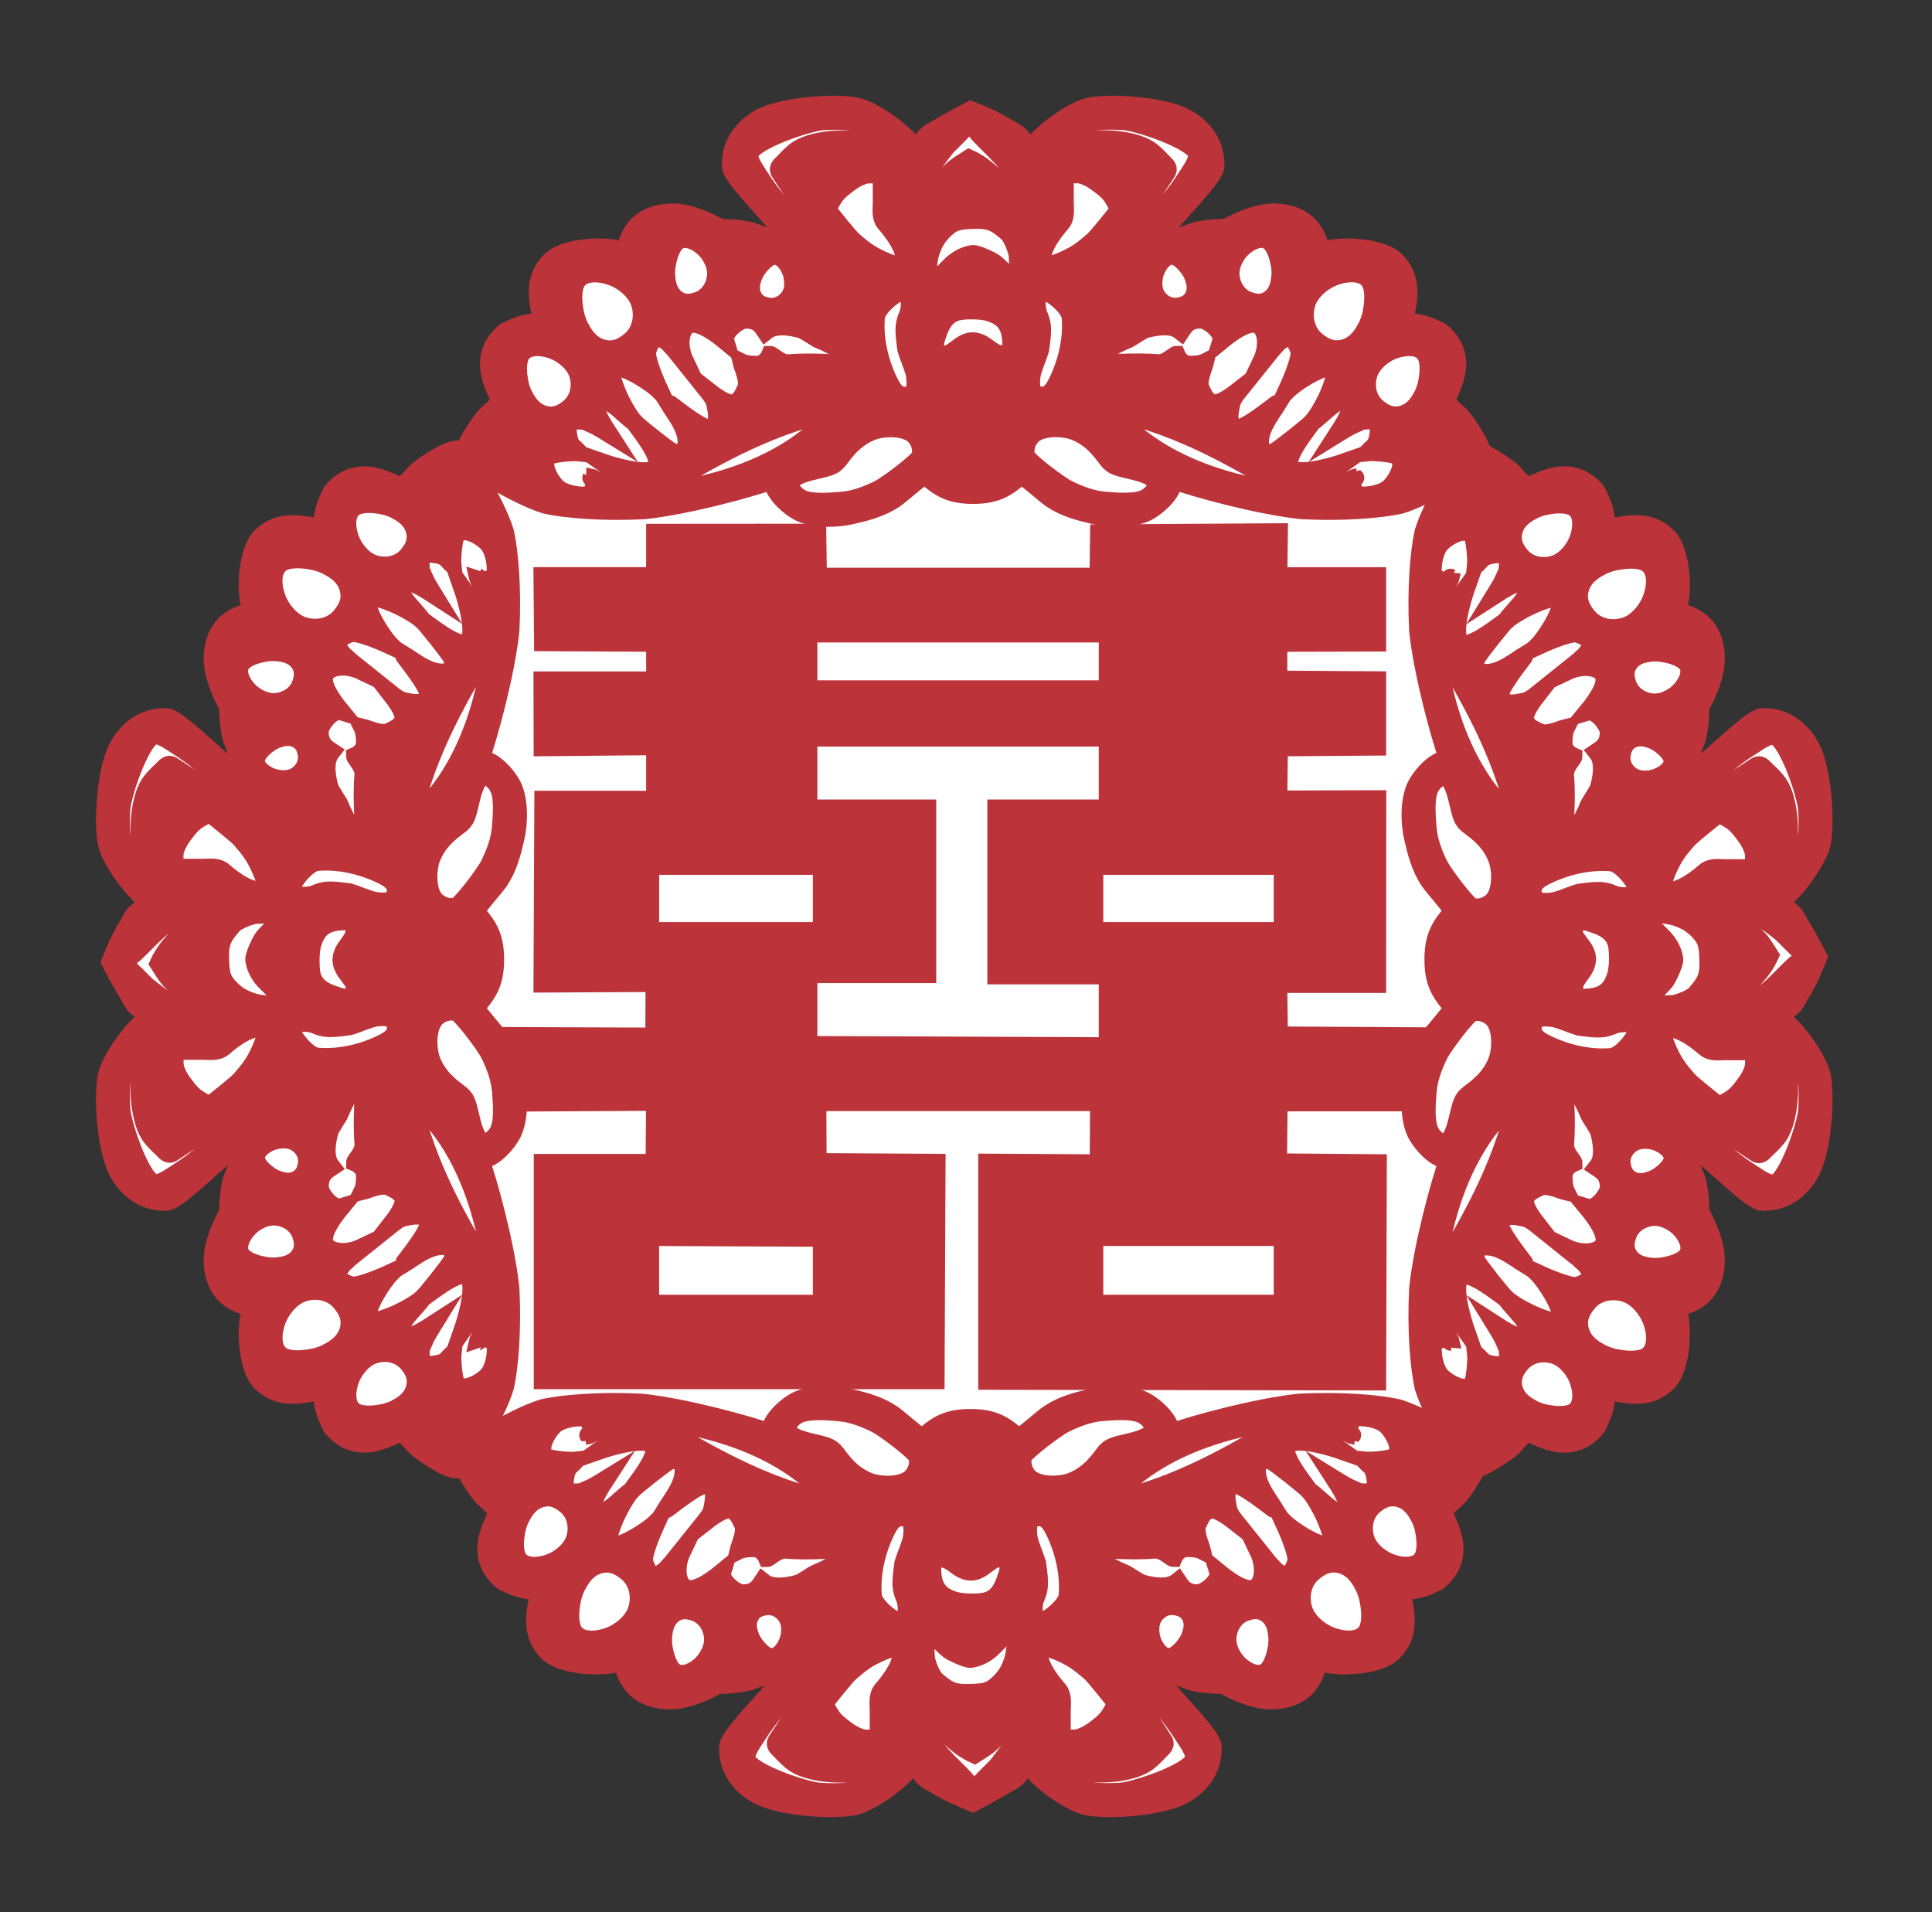 <?xml version="1.0" encoding="utf-8"?>
<!-- Generator: Adobe Illustrator 16.0.0, SVG Export Plug-In . SVG Version: 6.00 Build 0)  -->
<!DOCTYPE svg PUBLIC "-//W3C//DTD SVG 1.1//EN" "http://www.w3.org/Graphics/SVG/1.1/DTD/svg11.dtd">
<svg version="1.1" xmlns="http://www.w3.org/2000/svg" xmlns:xlink="http://www.w3.org/1999/xlink" x="0px" y="0px"
	 width="213.789px" height="211.579px" viewBox="0 0 213.789 211.579" enable-background="new 0 0 213.789 211.579"
	 xml:space="preserve">
<rect x="0" y="0" width="213.789" height="211.579" fill="#333333" stroke="none"/>
<g id="Layer_3">
	<rect x="51.931" y="52.244" fill="#FFFFFF" width="110.165" height="107.266"/>
</g>
<g id="birds">
	<g>
		<path fill="#BC333A" stroke="#BC333A" stroke-width="2" stroke-miterlimit="10" d="M107.385,156.907
			c-2.332,0-3.629,0.599-5.309,2.18c-0.944-0.568-2.614-2.139-3.391-2.659c-1.443-0.967-3.056-1.387-4.682-1.764
			c-1.71-0.396-3.987-0.454-5.61,0.217c-1.16,0.48-3.261,2.273-3.142,3.652c-2.426-0.88-9.457-2.821-14.259-3.322
			c-4.559-0.232-8.722,0.101-10.94,0.609c-3.397,1.051-8.657,4.471-8.99,4.92c-0.588,0.793,1.494,3.82,2.152,4.647
			c0.544,0.683,1.649,1.286,1.726,2.095c0.053,0.558-2.968,4.479,0.7,7.5c0.85,0.369,2.157,1.165,4.108,1.003
			c-0.594,2.411-1.089,4.863,0.863,6.816c1.566,1.566,6.129,1.808,8.282,1.079c0.591,3.08,2.568,4.141,4.958,4.264
			c2.503,0.129,5.537-1.699,5.537-1.699s2.652-0.007,3.947-0.541c1.192-0.491,1.98-0.706,3.204-0.166
			c-1.579,2.112-5.912,6.313-5.956,7.501c-0.129,3.537,2.734,5.214,3.874,5.669c3.126,1.249,8.803,1.406,10.447,0.858
			c1.682-0.561,4.745-2.56,6.25-4.685c0.45,0.386,0.565,0.977,0.924,1.404c0.492,0.585,1.041,0.732,1.641,1.113
			c1.064,0.675,2.51,1.33,3.931,1.888c0,0,2.446-1.283,3.4-1.888c0.602-0.381,1.149-0.528,1.641-1.113
			c0.361-0.427,0.475-1.018,0.925-1.404c1.506,2.125,4.567,4.124,6.25,4.685c1.645,0.548,7.321,0.39,10.446-0.858
			c1.141-0.455,4.004-2.132,3.874-5.669c-0.042-1.188-4.376-5.389-5.954-7.501c1.223-0.54,2.012-0.326,3.203,0.166
			c1.295,0.534,3.947,0.541,3.947,0.541s3.033,1.828,5.536,1.699c2.391-0.124,4.367-1.185,4.957-4.264
			c2.154,0.729,6.717,0.488,8.283-1.079c1.952-1.953,1.458-4.405,0.864-6.816c1.951,0.162,3.258-0.634,4.107-1.003
			c3.669-3.021,0.646-6.942,0.699-7.5c0.076-0.809,1.181-1.412,1.726-2.095c0.657-0.827,2.74-3.854,2.151-4.647
			c-0.332-0.45-5.592-3.869-8.989-4.92c-2.22-0.508-6.383-0.841-10.94-0.609c-4.802,0.501-11.834,2.442-14.259,3.322
			c0.118-1.379-1.983-3.172-3.143-3.652c-1.623-0.671-3.899-0.613-5.608-0.217c-1.627,0.376-3.239,0.797-4.684,1.764
			c-0.775,0.52-2.445,2.091-3.39,2.659C111.014,157.506,109.717,156.907,107.385,156.907"/>
		<g>
			<g>
				<path fill="#FFFFFF" stroke="#BC333A" stroke-width="2" stroke-miterlimit="10" d="M101.554,161.276
					c0.139,0.775-0.095,1.536-0.61,2.12c-0.983,1.119-3.53,1.05-4.813,0.542c-1.454-0.575-2.451-1.539-3.361-2.768
					c-0.552-0.746-0.784-0.995-1.725-1.259c-1.078-0.302-2.342-0.469-3.323-1.026c-1.229-0.697-0.261-2.042,0.848-2.463
					c1.122-0.425,2.978-0.261,4.208-0.168c1.398,0.106,2.884,0.658,4.172,1.306C97.895,158.036,101.454,160.713,101.554,161.276z"/>
				<path fill="#FFFFFF" stroke="#BC333A" stroke-width="2" stroke-miterlimit="10" d="M91.872,166.249c0,0-0.084-0.135-0.267-0.373
					c-1.173-1.531-6.415-7.306-19.594-8.741c6.144,3.644,11.95,7.16,19.777,8.979"/>
				<path fill="#FFFFFF" stroke="#BC333A" stroke-width="2" stroke-miterlimit="10" d="M58.275,167.077
					c-0.456,0.148-0.969,1.535-1.073,2.006c-0.199,0.898-0.345,2.014-0.075,2.924c0.544,1.832,3.208,1.344,4.517,0.55
					c0.823-0.499,1.632-1.254,1.958-2.199c0.456-1.322,0.164-2.867-0.913-3.776c-0.775-0.652-1.571-1.049-2.603-0.84
					c-1.204,0.245-1.957,1.16-2.443,2.176"/>
				<path fill="#FFFFFF" stroke="#BC333A" stroke-width="2" stroke-miterlimit="10" d="M64.537,174.554
					c-0.507,0.165-1.077,1.706-1.192,2.229c-0.221,0.998-0.383,2.237-0.083,3.249c0.604,2.035,3.563,1.493,5.018,0.611
					c0.915-0.554,1.814-1.394,2.176-2.442c0.506-1.469,0.183-3.186-1.014-4.195c-0.861-0.725-1.745-1.166-2.891-0.934
					c-1.338,0.272-2.175,1.289-2.714,2.418"/>
				<path fill="#FFFFFF" stroke="#BC333A" stroke-width="2" stroke-miterlimit="10" d="M73.62,180.181
					c-0.315,0.263-0.278,1.574-0.21,1.998c0.13,0.809,0.372,1.781,0.878,2.456c1.019,1.357,2.981,0.135,3.768-0.926
					c0.494-0.667,0.896-1.544,0.852-2.429c-0.062-1.24-0.789-2.436-1.937-2.862c-0.825-0.305-1.585-0.392-2.338,0.098
					c-0.879,0.573-1.184,1.565-1.245,2.56"/>
				<path fill="#FFFFFF" stroke="#BC333A" stroke-width="2" stroke-miterlimit="10" d="M82.877,180.31
					c-0.143,0.312,0.333,1.24,0.528,1.518c0.373,0.531,0.884,1.137,1.489,1.423c1.217,0.579,2.246-1.065,2.462-2.135
					c0.137-0.673,0.133-1.46-0.202-2.08c-0.47-0.867-1.415-1.444-2.408-1.303c-0.713,0.103-1.304,0.337-1.692,0.983
					c-0.452,0.755-0.338,1.587-0.042,2.327"/>
				<path fill="#FFFFFF" stroke="#BC333A" stroke-width="2" stroke-miterlimit="10" d="M100.133,176.838
					c0.215,0.503,0.449,1.95-0.319,2.595c-0.437,0.367-3.101-1.577-3.234-2.861c-0.29-3.548,1.162-6.543,1.451-7.136
					c0.398-0.814,0.882-1.647,1.91-1.546c1.124,0.111,1.104,1.241,0.978,2.188c-0.102,0.767-0.652,1.901-0.959,2.931
					C99.657,175.211,99.668,175.75,100.133,176.838z"/>
				<path fill="#FFFFFF" stroke="#BC333A" stroke-width="2" stroke-miterlimit="10" d="M97.258,182.912
					c1.389-0.631,2.16-0.725,2.56-0.629c0.162,1.675-1.083,3.417-2.174,4.677c-0.575,0.666-0.402,1.505-0.402,2.343
					c0,0.812-0.009,1.625,0,2.437c0.007,0.615-0.298,0.647-0.883,0.646c-0.417,0-0.773,0.023-1.159-0.114
					c-0.756-0.269-1.216-0.576-1.826-1.04c-0.546-0.414-1.078-0.844-1.43-1.411c-0.345-0.556-0.848-1.24-0.357-1.828
					c0.247-0.296,2-2.533,2.516-2.976C95.205,184.068,95.87,183.543,97.258,182.912z"/>
				<path fill="#FFFFFF" stroke="#BC333A" stroke-width="2" stroke-miterlimit="10" d="M86.236,188.737
					c-0.92,1.087-1.777,2.201-2.532,3.414c-0.362,0.582-1.35,1.876-1.069,2.578c0.583,1.452,6.548,3.467,8.204,3.547
					c0.881,0.042,1.829,0.056,2.712-0.003c0.648-0.042,1.466-0.475,2.024-0.829c0.81-0.514,1.382-1.215,1.867-1.969
					c-0.798,0.41-1.462,0.615-2.386,0.697c-1.175,0.104-2.61,0.124-3.784-0.021c-1.022-0.126-2.382-0.421-3.261-0.978
					c-0.553-0.35-1.086-0.893-1.555-1.398c-0.404-0.437-0.856-0.668-0.438-1.26c0.394-0.558,7.435-11.363,8.085-12.842
					C92.161,181.346,87.175,187.628,86.236,188.737z"/>
			</g>
			<path fill="#FFFFFF" stroke="#BC333A" stroke-width="2" stroke-miterlimit="10" d="M67.721,158.231
				c1.43,0.99,0.049,1.208-1.474,2.294c1.208-0.42,4.56-1.433,5.803-0.797c1.314,0.671-1.048,3.659-2.184,5.216
				c0.374-0.423,3.613-2.996,4.124-3.252c0.55-0.277,1.467-0.151,1.599,0.475c0.379,1.81-1.139,3.589-1.936,4.881
				c0.225-0.081,3.942-3.214,4.713-2.757c0.924,0.547,0.614,1.804,0.546,2.2c-0.115,0.666-0.124,0.929-0.975,1.991
				c2.03-1.583,2.809-1.64,3.29-1.266c0.558,0.434,0.714,0.883,1.01,1.515c0.349,0.745-0.402,2.381-0.505,2.819
				c0.453-0.228,1.58-0.311,2.02-0.21c0.436,0.099,0.925,0.547,1.136,1.052c0.209,0,1.158-0.997,2.02-0.926
				c2.683,0.22,5.599-0.033,8.079-0.21c-0.371,0.665-3.542,2.418-4.628,2.819c-0.448,0.166-1.572,1.04-2.104,1.178
				c-2.343,0.613-3.306,0.197-3.871-0.252c-0.421,0.631-0.821,1.313-2.19,1.313c-0.797,0-2.564-1.396-2.27-2.364
				c-1.431,1.178-3.24,2.364-4.188,1.716c-0.89-0.608-1.029-2.399-0.272-3.989c-1.052,1.332-1.214,1.332-1.67,1.883
				c-0.332,0.401-1.447,1.153-1.844,0.613c-0.293-0.399-0.737-1.235-0.694-1.696c0.063-0.661,0.505-2.073,1.431-4.082
				c-0.896,0.905-3.533,2.622-5.006,2.707c-0.723,0.041-0.355-1.344,0.293-2.917c0.376-0.911,1.22-2.498,1.894-3.24
				c-0.517,0.321-1.766,1.552-2.269,1.883c-0.791,0.521-1.702,1.257-2.064,1.222c-0.147-0.516-0.04-1.319,0.125-1.8
				c0.291-0.847,0.631-1.431,1.352-2.543c-0.951,0.586-1.403,0.856-2.025,1.113c-0.75,0.311-0.499,0.337-1.888,0.337
				c-0.841,0-0.633-1.423-0.48-2.064c0.192-0.806,0.498-0.848,1.07-1.461c-0.59,0.062-2.792-0.104-3.228-0.399
				c-0.449-0.302-0.535-0.841-0.414-1.373c0.167-0.742,0.76-1.702,1.321-2.193c0.962-0.843,3.57-1.114,3.787-0.53
				c0.289,0.776,0.655,1.509-0.053,1.666C65.1,158.801,67.018,157.745,67.721,158.231z"/>
		</g>
		<g>
			<g>
				<path fill="#FFFFFF" stroke="#BC333A" stroke-width="2" stroke-miterlimit="10" d="M113.172,161.268
					c-0.139,0.775,0.096,1.536,0.609,2.121c0.984,1.118,3.531,1.05,4.814,0.542c1.453-0.576,2.45-1.539,3.36-2.768
					c0.552-0.746,0.784-0.996,1.726-1.259c1.078-0.302,2.342-0.469,3.322-1.025c1.229-0.697,0.262-2.043-0.847-2.463
					c-1.122-0.426-2.979-0.261-4.208-0.168c-1.398,0.106-2.885,0.658-4.172,1.306C116.832,158.028,113.273,160.704,113.172,161.268z
					"/>
				<path fill="#FFFFFF" stroke="#BC333A" stroke-width="2" stroke-miterlimit="10" d="M122.854,166.24c0,0,0.084-0.135,0.268-0.374
					c1.174-1.53,6.413-7.306,19.594-8.74c-6.143,3.644-11.949,7.16-19.777,8.979"/>
				<path fill="#FFFFFF" stroke="#BC333A" stroke-width="2" stroke-miterlimit="10" d="M156.452,167.068
					c0.456,0.148,0.969,1.535,1.073,2.006c0.199,0.899,0.344,2.014,0.074,2.925c-0.543,1.832-3.207,1.344-4.517,0.549
					c-0.823-0.499-1.633-1.254-1.958-2.199c-0.456-1.322-0.164-2.867,0.913-3.775c0.774-0.652,1.571-1.049,2.602-0.84
					c1.205,0.245,1.957,1.16,2.443,2.176"/>
				<path fill="#FFFFFF" stroke="#BC333A" stroke-width="2" stroke-miterlimit="10" d="M150.19,174.545
					c0.508,0.165,1.077,1.706,1.192,2.229c0.221,0.998,0.383,2.237,0.083,3.249c-0.604,2.035-3.563,1.493-5.018,0.61
					c-0.915-0.554-1.815-1.394-2.175-2.442c-0.508-1.469-0.185-3.186,1.012-4.195c0.861-0.725,1.747-1.166,2.892-0.934
					c1.338,0.272,2.175,1.289,2.716,2.418"/>
				<path fill="#FFFFFF" stroke="#BC333A" stroke-width="2" stroke-miterlimit="10" d="M141.106,180.172
					c0.316,0.263,0.279,1.574,0.211,1.998c-0.131,0.809-0.371,1.781-0.879,2.456c-1.02,1.358-2.98,0.136-3.768-0.926
					c-0.494-0.667-0.895-1.544-0.852-2.429c0.062-1.239,0.787-2.436,1.938-2.862c0.824-0.305,1.584-0.392,2.338,0.098
					c0.878,0.574,1.183,1.565,1.243,2.56"/>
				<path fill="#FFFFFF" stroke="#BC333A" stroke-width="2" stroke-miterlimit="10" d="M131.849,180.301
					c0.142,0.312-0.334,1.24-0.528,1.519c-0.373,0.531-0.884,1.137-1.488,1.423c-1.217,0.579-2.246-1.065-2.463-2.136
					c-0.137-0.673-0.133-1.46,0.203-2.08c0.47-0.867,1.415-1.444,2.408-1.303c0.713,0.103,1.303,0.337,1.691,0.982
					c0.453,0.756,0.337,1.587,0.043,2.327"/>
				<path fill="#FFFFFF" stroke="#BC333A" stroke-width="2" stroke-miterlimit="10" d="M114.593,176.83
					c-0.216,0.503-0.449,1.949,0.319,2.594c0.437,0.368,3.1-1.577,3.233-2.861c0.29-3.548-1.161-6.543-1.451-7.135
					c-0.397-0.814-0.882-1.647-1.909-1.546c-1.123,0.11-1.104,1.241-0.979,2.188c0.102,0.767,0.652,1.901,0.959,2.93
					C115.07,175.203,115.059,175.742,114.593,176.83z"/>
				<path fill="#FFFFFF" stroke="#BC333A" stroke-width="2" stroke-miterlimit="10" d="M117.468,182.903
					c-1.389-0.631-2.159-0.725-2.56-0.629c-0.162,1.675,1.083,3.417,2.174,4.677c0.575,0.665,0.402,1.505,0.402,2.342
					c0,0.812,0.009,1.625,0,2.437c-0.007,0.615,0.298,0.648,0.883,0.646c0.418,0,0.773,0.023,1.159-0.115
					c0.756-0.269,1.216-0.576,1.826-1.04c0.546-0.414,1.077-0.844,1.431-1.411c0.345-0.556,0.848-1.24,0.356-1.828
					c-0.247-0.297-2.001-2.533-2.517-2.976C119.522,184.06,118.857,183.534,117.468,182.903z"/>
				<path fill="#FFFFFF" stroke="#BC333A" stroke-width="2" stroke-miterlimit="10" d="M128.491,188.729
					c0.92,1.087,1.777,2.201,2.533,3.414c0.361,0.582,1.349,1.876,1.066,2.577c-0.58,1.452-6.547,3.467-8.203,3.547
					c-0.881,0.042-1.828,0.056-2.713-0.003c-0.646-0.043-1.465-0.476-2.023-0.829c-0.81-0.514-1.381-1.216-1.866-1.969
					c0.798,0.41,1.462,0.615,2.386,0.698c1.176,0.104,2.61,0.124,3.785-0.022c1.021-0.126,2.381-0.421,3.26-0.978
					c0.554-0.35,1.086-0.893,1.556-1.398c0.403-0.437,0.856-0.668,0.438-1.26c-0.395-0.558-7.436-11.363-8.086-12.842
					C122.565,181.337,127.551,187.62,128.491,188.729z"/>
			</g>
			<path fill="#FFFFFF" stroke="#BC333A" stroke-width="2" stroke-miterlimit="10" d="M147.005,158.223
				c-1.429,0.99-0.049,1.208,1.475,2.294c-1.207-0.421-4.56-1.433-5.804-0.797c-1.313,0.671,1.049,3.659,2.186,5.216
				c-0.375-0.424-3.613-2.996-4.124-3.253c-0.551-0.276-1.468-0.151-1.599,0.476c-0.379,1.809,1.139,3.589,1.936,4.881
				c-0.227-0.081-3.942-3.213-4.713-2.757c-0.926,0.547-0.615,1.804-0.547,2.201c0.115,0.666,0.123,0.928,0.976,1.991
				c-2.03-1.584-2.809-1.64-3.29-1.266c-0.558,0.433-0.715,0.883-1.01,1.515c-0.35,0.745,0.4,2.381,0.505,2.819
				c-0.452-0.228-1.581-0.31-2.02-0.21c-0.437,0.099-0.926,0.547-1.136,1.052c-0.211-0.001-1.159-0.997-2.021-0.926
				c-2.684,0.219-5.6-0.033-8.079-0.21c0.371,0.665,3.541,2.418,4.627,2.819c0.449,0.166,1.573,1.039,2.105,1.178
				c2.344,0.613,3.307,0.197,3.871-0.252c0.422,0.631,0.82,1.312,2.191,1.312c0.797,0,2.564-1.396,2.27-2.364
				c1.431,1.178,3.24,2.364,4.187,1.717c0.892-0.608,1.03-2.399,0.273-3.989c1.052,1.331,1.212,1.331,1.67,1.883
				c0.331,0.4,1.446,1.152,1.844,0.613c0.293-0.399,0.736-1.235,0.694-1.696c-0.063-0.662-0.505-2.073-1.431-4.082
				c0.896,0.905,3.532,2.622,5.005,2.706c0.723,0.042,0.356-1.344-0.292-2.917c-0.376-0.911-1.221-2.499-1.894-3.24
				c0.516,0.321,1.765,1.551,2.269,1.883c0.79,0.521,1.702,1.257,2.064,1.222c0.146-0.516,0.039-1.319-0.125-1.8
				c-0.292-0.847-0.632-1.431-1.353-2.544c0.95,0.586,1.403,0.856,2.025,1.113c0.749,0.31,0.498,0.336,1.887,0.336
				c0.842,0,0.633-1.422,0.48-2.063c-0.192-0.806-0.497-0.848-1.07-1.461c0.59,0.062,2.793-0.104,3.229-0.399
				c0.448-0.302,0.533-0.841,0.412-1.373c-0.167-0.742-0.76-1.702-1.319-2.193c-0.963-0.843-3.572-1.114-3.787-0.53
				c-0.29,0.776-0.655,1.509,0.052,1.666C149.626,158.792,147.708,157.736,147.005,158.223z"/>
		</g>
		<path fill="#FFFFFF" stroke="#BC333A" stroke-width="2" stroke-miterlimit="10" d="M107.385,173.896
			c1.402,0.067,2.412-1.84,3.406-1.442c1.278,0.512,0.721,1.594,0.512,2.253c-0.37,1.165-1.016,2.237-2.29,2.504
			c-0.854,0.178-2.615,0.158-3.44-0.114c-0.994-0.329-1.835-0.792-2.218-1.994c-0.18-0.565-0.448-2.37,0.249-2.571
			C105.253,172.056,105.803,173.82,107.385,173.896z"/>
		<path fill="#FFFFFF" stroke="#BC333A" stroke-width="2" stroke-miterlimit="10" d="M104.972,182.547
			c-0.427-0.318-2.219-2.208-2.728-2.347c0.014,0.366,0.2,2.743,0.203,3.164c0.004,0.436,0.58,2.08,1.122,2.55
			c1.132,0.98,1.772,1.457,3.498,1.427c1.304-0.022,2.198-0.088,2.896-0.6c0.9-0.66,1.44-1.448,1.642-1.837
			c0.8-1.55,0.736-2.383,0.922-4.701c-1.067,0.114-2.278,1.857-3.142,2.495c-0.546,0.404-1.249,0.772-1.985,0.852
			C106.979,183.594,105.387,182.856,104.972,182.547z"/>
		<path fill="#FFFFFF" stroke="#BC333A" stroke-width="2" stroke-miterlimit="10" d="M110.415,192.084
			c2.342-2.076,2.443-1.824,3.928-2.503c-0.992,1.963-0.688,1.197-1.815,2.804c-0.776,1.107-0.927,1.428-2.225,3.065
			c-0.817,0.834-1.755,1.702-2.503,2.596c-0.375-0.169-0.765-0.914-1.069-1.238c-0.79-0.844-1.638-1.628-2.421-2.476
			c-0.726-0.784-1.417-1.728-2.074-2.578c-0.434-0.56-0.641-0.96-1.22-2.173c1.142,0.408,2.337,1.333,3.352,2.062
			c1.074,0.771,1.754,1.709,3.464,2.487C109.461,193.095,109.461,193.095,110.415,192.084z"/>
	</g>
	<g>
		<path fill="#BC333A" stroke="#BC333A" stroke-width="2" stroke-miterlimit="10" d="M107.678,54.756
			c2.332,0,3.629-0.599,5.31-2.179c0.944,0.568,2.614,2.139,3.39,2.659c1.443,0.966,3.057,1.387,4.683,1.763
			c1.71,0.396,3.987,0.455,5.609-0.217c1.159-0.48,3.261-2.273,3.143-3.652c2.425,0.88,9.457,2.821,14.26,3.322
			c4.557,0.232,8.721-0.101,10.939-0.609c3.398-1.051,8.658-4.471,8.989-4.92c0.589-0.793-1.494-3.82-2.151-4.647
			c-0.544-0.683-1.648-1.286-1.725-2.095c-0.053-0.558,2.969-4.479-0.7-7.5c-0.85-0.369-2.156-1.165-4.107-1.003
			c0.594-2.41,1.089-4.863-0.862-6.816c-1.568-1.566-6.131-1.807-8.284-1.078c-0.59-3.08-2.567-4.141-4.957-4.264
			c-2.502-0.13-5.537,1.699-5.537,1.699s-2.65,0.006-3.947,0.541c-1.191,0.491-1.98,0.706-3.203,0.166
			c1.578-2.112,5.912-6.313,5.954-7.501c0.132-3.537-2.732-5.214-3.874-5.669c-3.124-1.249-8.803-1.406-10.447-0.858
			c-1.683,0.561-4.744,2.56-6.25,4.684c-0.449-0.386-0.563-0.977-0.924-1.404c-0.492-0.584-1.04-0.731-1.641-1.113
			c-1.064-0.675-2.511-1.33-3.932-1.888c0,0-2.446,1.283-3.401,1.888c-0.6,0.381-1.149,0.528-1.641,1.113
			c-0.36,0.428-0.473,1.019-0.923,1.404c-1.507-2.125-4.568-4.124-6.251-4.684c-1.644-0.548-7.32-0.39-10.446,0.858
			c-1.14,0.455-4.004,2.132-3.874,5.669c0.042,1.188,4.376,5.389,5.954,7.501c-1.223,0.54-2.012,0.326-3.203-0.166
			c-1.295-0.534-3.947-0.541-3.947-0.541s-3.034-1.829-5.536-1.699c-2.391,0.124-4.367,1.185-4.958,4.264
			c-2.154-0.729-6.717-0.488-8.283,1.078c-1.953,1.953-1.458,4.406-0.864,6.816c-1.952-0.162-3.259,0.635-4.108,1.003
			c-3.669,3.021-0.647,6.942-0.7,7.5c-0.076,0.809-1.181,1.412-1.725,2.095c-0.658,0.827-2.74,3.854-2.151,4.647
			c0.332,0.45,5.591,3.869,8.989,4.92c2.22,0.508,6.383,0.841,10.94,0.609c4.802-0.501,11.834-2.442,14.259-3.322
			c-0.119,1.379,1.983,3.172,3.143,3.652c1.623,0.671,3.899,0.613,5.609,0.217c1.625-0.376,3.237-0.797,4.681-1.763
			c0.776-0.52,2.446-2.091,3.39-2.659C104.049,54.158,105.345,54.756,107.678,54.756"/>
		<g>
			<g>
				<path fill="#FFFFFF" stroke="#BC333A" stroke-width="2" stroke-miterlimit="10" d="M113.51,50.388
					c-0.139-0.775,0.096-1.536,0.609-2.121c0.983-1.118,3.531-1.05,4.814-0.542c1.453,0.575,2.449,1.539,3.36,2.768
					c0.553,0.747,0.784,0.996,1.727,1.259c1.075,0.302,2.341,0.469,3.321,1.025c1.229,0.697,0.264,2.043-0.846,2.464
					c-1.123,0.425-2.98,0.261-4.21,0.168c-1.397-0.105-2.885-0.658-4.172-1.306C117.168,53.627,113.611,50.951,113.51,50.388z"/>
				<path fill="#FFFFFF" stroke="#BC333A" stroke-width="2" stroke-miterlimit="10" d="M123.192,45.415c0,0,0.085,0.136,0.267,0.374
					c1.173,1.531,6.414,7.306,19.595,8.74c-6.143-3.644-11.949-7.16-19.776-8.978"/>
				<path fill="#FFFFFF" stroke="#BC333A" stroke-width="2" stroke-miterlimit="10" d="M156.79,44.587
					c0.457-0.148,0.971-1.535,1.073-2.006c0.199-0.899,0.344-2.014,0.076-2.924c-0.545-1.832-3.209-1.344-4.519-0.55
					c-0.823,0.499-1.633,1.254-1.956,2.199c-0.458,1.322-0.166,2.867,0.912,3.776c0.773,0.652,1.57,1.049,2.601,0.84
					c1.205-0.245,1.957-1.16,2.443-2.176"/>
				<path fill="#FFFFFF" stroke="#BC333A" stroke-width="2" stroke-miterlimit="10" d="M150.528,37.11
					c0.508-0.165,1.078-1.705,1.193-2.229c0.222-0.998,0.382-2.237,0.082-3.249c-0.604-2.035-3.563-1.493-5.018-0.611
					c-0.915,0.554-1.814,1.394-2.175,2.442c-0.508,1.469-0.185,3.186,1.012,4.195c0.863,0.725,1.747,1.166,2.894,0.934
					c1.336-0.272,2.175-1.289,2.714-2.418"/>
				<path fill="#FFFFFF" stroke="#BC333A" stroke-width="2" stroke-miterlimit="10" d="M141.444,31.483
					c0.316-0.263,0.279-1.574,0.211-1.998c-0.129-0.809-0.371-1.781-0.879-2.456c-1.018-1.358-2.979-0.135-3.766,0.926
					c-0.494,0.667-0.896,1.544-0.852,2.429c0.061,1.239,0.785,2.436,1.936,2.862c0.825,0.305,1.585,0.392,2.338-0.098
					c0.878-0.573,1.184-1.565,1.243-2.56"/>
				<path fill="#FFFFFF" stroke="#BC333A" stroke-width="2" stroke-miterlimit="10" d="M132.187,31.354
					c0.142-0.312-0.334-1.24-0.528-1.518c-0.371-0.531-0.884-1.137-1.488-1.423c-1.216-0.58-2.246,1.065-2.462,2.135
					c-0.138,0.673-0.132,1.46,0.202,2.08c0.471,0.867,1.415,1.444,2.409,1.303c0.712-0.104,1.302-0.337,1.69-0.983
					c0.453-0.755,0.337-1.587,0.043-2.327"/>
				<path fill="#FFFFFF" stroke="#BC333A" stroke-width="2" stroke-miterlimit="10" d="M114.931,34.825
					c-0.216-0.503-0.45-1.949,0.317-2.594c0.438-0.368,3.102,1.577,3.235,2.861c0.29,3.548-1.162,6.543-1.452,7.136
					c-0.396,0.814-0.882,1.647-1.908,1.546c-1.123-0.111-1.105-1.241-0.979-2.188c0.102-0.767,0.652-1.901,0.959-2.93
					C115.407,36.453,115.397,35.914,114.931,34.825z"/>
				<path fill="#FFFFFF" stroke="#BC333A" stroke-width="2" stroke-miterlimit="10" d="M117.805,28.752
					c-1.389,0.631-2.158,0.725-2.559,0.629c-0.163-1.675,1.082-3.417,2.172-4.676c0.576-0.666,0.402-1.506,0.402-2.343
					c0-0.812,0.011-1.625,0-2.437c-0.005-0.615,0.299-0.647,0.885-0.646c0.418,0,0.772-0.023,1.159,0.114
					c0.755,0.269,1.215,0.576,1.825,1.04c0.547,0.414,1.078,0.844,1.431,1.411c0.346,0.556,0.849,1.24,0.358,1.828
					c-0.246,0.296-2.002,2.532-2.518,2.976C119.86,27.596,119.194,28.121,117.805,28.752z"/>
				<path fill="#FFFFFF" stroke="#BC333A" stroke-width="2" stroke-miterlimit="10" d="M128.829,22.926
					c0.92-1.087,1.777-2.201,2.533-3.413c0.362-0.582,1.349-1.876,1.066-2.578c-0.58-1.452-6.545-3.467-8.202-3.547
					c-0.881-0.042-1.83-0.056-2.714,0.003c-0.648,0.042-1.466,0.475-2.023,0.829c-0.811,0.514-1.383,1.215-1.867,1.969
					c0.798-0.41,1.462-0.615,2.387-0.697c1.174-0.104,2.609-0.124,3.784,0.021c1.022,0.126,2.383,0.421,3.261,0.978
					c0.555,0.35,1.086,0.893,1.557,1.398c0.402,0.437,0.855,0.668,0.438,1.261c-0.395,0.558-7.437,11.363-8.086,12.841
					C122.903,30.318,127.889,24.036,128.829,22.926z"/>
			</g>
			<path fill="#FFFFFF" stroke="#BC333A" stroke-width="2" stroke-miterlimit="10" d="M147.343,53.433
				c-1.429-0.99-0.048-1.208,1.475-2.295c-1.207,0.421-4.56,1.433-5.804,0.798c-1.313-0.671,1.049-3.659,2.186-5.216
				c-0.374,0.423-3.613,2.995-4.124,3.252c-0.55,0.277-1.468,0.151-1.599-0.476c-0.379-1.809,1.139-3.589,1.936-4.881
				c-0.227,0.081-3.942,3.214-4.713,2.757c-0.926-0.547-0.615-1.804-0.547-2.2c0.115-0.666,0.123-0.929,0.976-1.991
				c-2.03,1.584-2.809,1.64-3.29,1.266c-0.558-0.433-0.715-0.883-1.01-1.515c-0.35-0.745,0.402-2.381,0.505-2.819
				c-0.452,0.228-1.581,0.311-2.02,0.21c-0.437-0.099-0.926-0.547-1.136-1.052c-0.211,0-1.158,0.997-2.02,0.926
				c-2.684-0.22-5.602,0.033-8.081,0.21c0.371-0.665,3.544-2.418,4.63-2.819c0.447-0.166,1.572-1.04,2.104-1.178
				c2.344-0.613,3.307-0.197,3.871,0.252c0.422-0.631,0.821-1.313,2.191-1.313c0.797,0,2.564,1.396,2.27,2.364
				c1.431-1.178,3.24-2.364,4.187-1.716c0.892,0.608,1.031,2.399,0.273,3.989c1.052-1.332,1.212-1.332,1.67-1.883
				c0.331-0.4,1.446-1.152,1.844-0.613c0.294,0.399,0.736,1.235,0.694,1.696c-0.063,0.662-0.505,2.073-1.431,4.082
				c0.897-0.904,3.532-2.622,5.005-2.706c0.723-0.042,0.357,1.344-0.292,2.917c-0.376,0.912-1.221,2.499-1.894,3.24
				c0.516-0.321,1.765-1.552,2.27-1.883c0.789-0.521,1.701-1.257,2.064-1.221c0.147,0.516,0.039,1.319-0.126,1.8
				c-0.292,0.847-0.632,1.431-1.353,2.544c0.95-0.586,1.405-0.856,2.025-1.113c0.75-0.31,0.5-0.336,1.889-0.336
				c0.841,0,0.631,1.423,0.479,2.064c-0.192,0.806-0.497,0.848-1.07,1.46c0.592-0.062,2.793,0.105,3.229,0.399
				c0.449,0.302,0.533,0.841,0.412,1.373c-0.165,0.743-0.76,1.702-1.319,2.193c-0.963,0.843-3.571,1.114-3.787,0.53
				c-0.29-0.775-0.655-1.509,0.053-1.666C149.965,52.863,148.047,53.919,147.343,53.433z"/>
		</g>
		<g>
			<g>
				<path fill="#FFFFFF" stroke="#BC333A" stroke-width="2" stroke-miterlimit="10" d="M101.892,50.396
					c0.138-0.775-0.096-1.536-0.61-2.12c-0.983-1.118-3.53-1.05-4.814-0.542c-1.453,0.575-2.45,1.539-3.361,2.768
					c-0.552,0.746-0.784,0.995-1.725,1.259c-1.077,0.302-2.342,0.47-3.323,1.026c-1.229,0.697-0.262,2.042,0.847,2.463
					c1.123,0.425,2.979,0.261,4.208,0.168c1.399-0.106,2.885-0.658,4.173-1.306C98.231,53.636,101.791,50.959,101.892,50.396z"/>
				<path fill="#FFFFFF" stroke="#BC333A" stroke-width="2" stroke-miterlimit="10" d="M92.209,45.424c0,0-0.084,0.135-0.266,0.374
					c-1.173,1.53-6.415,7.306-19.595,8.74c6.144-3.644,11.95-7.16,19.776-8.979"/>
				<path fill="#FFFFFF" stroke="#BC333A" stroke-width="2" stroke-miterlimit="10" d="M58.612,44.596
					c-0.457-0.149-0.969-1.535-1.073-2.006c-0.2-0.899-0.344-2.014-0.075-2.925c0.543-1.832,3.207-1.344,4.517-0.549
					c0.823,0.499,1.633,1.254,1.958,2.198c0.457,1.322,0.165,2.867-0.913,3.776c-0.774,0.652-1.571,1.049-2.602,0.84
					c-1.205-0.245-1.957-1.16-2.443-2.176"/>
				<path fill="#FFFFFF" stroke="#BC333A" stroke-width="2" stroke-miterlimit="10" d="M64.874,37.119
					c-0.508-0.165-1.077-1.706-1.193-2.229c-0.221-0.998-0.382-2.236-0.083-3.249c0.605-2.035,3.563-1.493,5.018-0.611
					c0.916,0.554,1.815,1.394,2.175,2.443c0.508,1.469,0.184,3.185-1.012,4.195c-0.861,0.724-1.746,1.166-2.892,0.934
					c-1.337-0.272-2.175-1.289-2.715-2.418"/>
				<path fill="#FFFFFF" stroke="#BC333A" stroke-width="2" stroke-miterlimit="10" d="M73.958,31.491
					c-0.315-0.263-0.279-1.574-0.21-1.997c0.13-0.809,0.371-1.781,0.878-2.456c1.019-1.357,2.981-0.135,3.768,0.927
					c0.494,0.667,0.896,1.544,0.852,2.429c-0.062,1.239-0.788,2.436-1.937,2.862c-0.825,0.305-1.584,0.392-2.338-0.098
					c-0.878-0.573-1.184-1.564-1.244-2.56"/>
				<path fill="#FFFFFF" stroke="#BC333A" stroke-width="2" stroke-miterlimit="10" d="M83.215,31.362
					c-0.142-0.312,0.334-1.24,0.528-1.518c0.373-0.531,0.884-1.137,1.489-1.423c1.216-0.579,2.246,1.065,2.461,2.136
					c0.137,0.673,0.133,1.46-0.203,2.08c-0.469,0.867-1.415,1.444-2.407,1.303c-0.714-0.103-1.303-0.337-1.692-0.983
					c-0.453-0.755-0.337-1.587-0.042-2.327"/>
				<path fill="#FFFFFF" stroke="#BC333A" stroke-width="2" stroke-miterlimit="10" d="M100.471,34.834
					c0.214-0.503,0.448-1.949-0.32-2.594c-0.437-0.368-3.101,1.576-3.233,2.861c-0.291,3.548,1.161,6.543,1.451,7.135
					c0.398,0.814,0.883,1.647,1.909,1.546c1.125-0.11,1.104-1.241,0.979-2.188c-0.102-0.767-0.652-1.901-0.959-2.93
					C99.993,36.461,100.005,35.922,100.471,34.834z"/>
				<path fill="#FFFFFF" stroke="#BC333A" stroke-width="2" stroke-miterlimit="10" d="M97.595,28.761
					c1.389,0.631,2.161,0.725,2.561,0.629c0.162-1.675-1.083-3.417-2.174-4.677c-0.576-0.665-0.402-1.505-0.402-2.342
					c0-0.812-0.009-1.625,0-2.437c0.006-0.615-0.297-0.648-0.884-0.646c-0.417,0-0.773-0.023-1.158,0.114
					c-0.756,0.269-1.216,0.576-1.827,1.04c-0.545,0.415-1.078,0.844-1.431,1.411c-0.344,0.556-0.847,1.24-0.356,1.828
					c0.246,0.297,2,2.533,2.516,2.976C95.542,27.604,96.207,28.13,97.595,28.761z"/>
				<path fill="#FFFFFF" stroke="#BC333A" stroke-width="2" stroke-miterlimit="10" d="M86.573,22.935
					c-0.92-1.087-1.778-2.201-2.533-3.414c-0.362-0.582-1.349-1.876-1.068-2.577c0.582-1.452,6.547-3.467,8.203-3.547
					c0.882-0.042,1.831-0.056,2.714,0.003c0.647,0.043,1.465,0.476,2.022,0.829c0.81,0.514,1.383,1.216,1.867,1.969
					c-0.797-0.41-1.462-0.615-2.385-0.698c-1.175-0.104-2.611-0.124-3.784,0.022c-1.023,0.126-2.383,0.421-3.261,0.978
					c-0.554,0.35-1.086,0.893-1.556,1.398c-0.403,0.437-0.856,0.668-0.438,1.26c0.395,0.558,7.435,11.363,8.084,12.842
					C92.498,30.327,87.512,24.044,86.573,22.935z"/>
			</g>
			<path fill="#FFFFFF" stroke="#BC333A" stroke-width="2" stroke-miterlimit="10" d="M68.059,53.441
				c1.428-0.99,0.049-1.208-1.475-2.294c1.207,0.421,4.56,1.433,5.804,0.797c1.313-0.671-1.049-3.659-2.186-5.216
				c0.375,0.423,3.613,2.996,4.124,3.252c0.551,0.277,1.468,0.151,1.599-0.475c0.378-1.81-1.139-3.589-1.936-4.881
				c0.226,0.081,3.942,3.213,4.712,2.757c0.926-0.547,0.616-1.804,0.547-2.201c-0.116-0.666-0.124-0.928-0.976-1.991
				c2.03,1.584,2.809,1.64,3.29,1.266c0.558-0.433,0.715-0.883,1.01-1.515c0.35-0.745-0.401-2.381-0.505-2.819
				c0.453,0.228,1.581,0.31,2.02,0.21c0.437-0.099,0.926-0.547,1.136-1.052c0.21,0.001,1.158,0.997,2.02,0.926
				c2.684-0.22,5.599,0.033,8.079,0.21c-0.371-0.665-3.541-2.418-4.629-2.819c-0.447-0.166-1.571-1.04-2.104-1.178
				c-2.343-0.613-3.306-0.197-3.871,0.252c-0.421-0.631-0.821-1.312-2.191-1.312c-0.797,0-2.564,1.396-2.27,2.364
				c-1.431-1.178-3.24-2.364-4.187-1.717c-0.891,0.608-1.031,2.399-0.273,3.989c-1.052-1.331-1.212-1.331-1.67-1.883
				c-0.331-0.4-1.446-1.153-1.843-0.613c-0.293,0.399-0.736,1.235-0.694,1.696c0.063,0.661,0.505,2.073,1.431,4.082
				c-0.896-0.905-3.532-2.622-5.005-2.706c-0.723-0.042-0.356,1.344,0.292,2.917c0.376,0.911,1.22,2.499,1.894,3.24
				c-0.516-0.321-1.765-1.551-2.268-1.883c-0.791-0.521-1.703-1.257-2.064-1.222c-0.147,0.516-0.04,1.319,0.125,1.8
				c0.292,0.847,0.631,1.431,1.352,2.543c-0.95-0.585-1.403-0.856-2.025-1.113c-0.75-0.311-0.499-0.337-1.887-0.337
				c-0.841,0-0.632,1.423-0.48,2.064c0.192,0.806,0.497,0.848,1.07,1.461c-0.59-0.062-2.793,0.104-3.229,0.399
				c-0.448,0.303-0.534,0.841-0.413,1.373c0.167,0.742,0.76,1.702,1.32,2.193c0.963,0.843,3.572,1.114,3.787,0.53
				c0.29-0.776,0.655-1.509-0.052-1.666C65.437,52.872,67.355,53.927,68.059,53.441z"/>
		</g>
		<path fill="#FFFFFF" stroke="#BC333A" stroke-width="2" stroke-miterlimit="10" d="M107.678,37.768
			c-1.402-0.067-2.412,1.84-3.406,1.442c-1.278-0.512-0.72-1.594-0.511-2.254c0.37-1.164,1.016-2.236,2.289-2.503
			c0.855-0.178,2.616-0.159,3.44,0.114c0.994,0.329,1.836,0.792,2.218,1.994c0.181,0.564,0.449,2.37-0.248,2.571
			C109.811,39.608,109.261,37.844,107.678,37.768z"/>
		<path fill="#FFFFFF" stroke="#BC333A" stroke-width="2" stroke-miterlimit="10" d="M110.092,29.117
			c0.426,0.318,2.219,2.207,2.727,2.347c-0.013-0.366-0.199-2.743-0.202-3.164c-0.005-0.436-0.581-2.08-1.123-2.55
			c-1.132-0.98-1.772-1.457-3.497-1.427c-1.305,0.022-2.199,0.088-2.896,0.6c-0.899,0.659-1.441,1.448-1.641,1.837
			c-0.799,1.55-0.736,2.383-0.923,4.701c1.067-0.115,2.28-1.857,3.141-2.495c0.546-0.404,1.25-0.772,1.987-0.852
			C108.084,28.07,109.676,28.808,110.092,29.117z"/>
		<path fill="#FFFFFF" stroke="#BC333A" stroke-width="2" stroke-miterlimit="10" d="M104.648,19.58
			c-2.341,2.075-2.442,1.824-3.927,2.503c0.992-1.963,0.689-1.197,1.815-2.804c0.775-1.107,0.927-1.428,2.225-3.065
			c0.818-0.834,1.755-1.702,2.504-2.596c0.373,0.17,0.765,0.914,1.067,1.238c0.791,0.843,1.639,1.628,2.422,2.476
			c0.727,0.784,1.416,1.728,2.075,2.578c0.433,0.56,0.641,0.961,1.22,2.173c-1.143-0.409-2.338-1.333-3.353-2.062
			c-1.073-0.771-1.754-1.709-3.464-2.487C105.603,18.569,105.603,18.569,104.648,19.58z"/>
	</g>
	<g>
		<path fill="#BC333A" stroke="#BC333A" stroke-width="2" stroke-miterlimit="10" d="M54.781,106.17c0-2.333-0.6-3.629-2.18-5.31
			c0.568-0.944,2.139-2.614,2.659-3.39c0.966-1.444,1.387-3.056,1.763-4.683c0.396-1.71,0.455-3.987-0.217-5.609
			c-0.48-1.16-2.272-3.261-3.652-3.143c0.88-2.425,2.821-9.457,3.322-14.259c0.233-4.558-0.1-8.721-0.609-10.94
			c-1.051-3.397-4.471-8.657-4.92-8.989c-0.793-0.589-3.82,1.494-4.647,2.151c-0.683,0.544-1.286,1.649-2.095,1.725
			c-0.559,0.053-4.48-2.969-7.5,0.7c-0.368,0.849-1.165,2.156-1.003,4.108c-2.41-0.595-4.862-1.089-6.815,0.862
			c-1.566,1.567-1.808,6.13-1.078,8.284c-3.08,0.589-4.141,2.567-4.264,4.958c-0.13,2.501,1.699,5.536,1.699,5.536
			s0.007,2.651,0.541,3.948c0.491,1.191,0.705,1.98,0.166,3.203c-2.112-1.578-6.313-5.912-7.501-5.954
			c-3.537-0.132-5.214,2.732-5.669,3.874c-1.249,3.125-1.406,8.804-0.858,10.447c0.561,1.683,2.56,4.744,4.685,6.25
			c-0.386,0.45-0.977,0.564-1.405,0.924c-0.584,0.492-0.731,1.04-1.113,1.641c-0.675,1.064-1.33,2.51-1.888,3.932
			c0,0,1.283,2.446,1.888,3.4c0.381,0.6,0.528,1.149,1.113,1.641c0.428,0.36,1.019,0.473,1.405,0.923
			c-2.125,1.507-4.124,4.568-4.685,6.251c-0.548,1.644-0.39,7.32,0.858,10.446c0.455,1.14,2.132,4.004,5.669,3.874
			c1.188-0.042,5.39-4.376,7.501-5.954c0.539,1.223,0.325,2.012-0.166,3.203c-0.534,1.295-0.541,3.947-0.541,3.947
			s-1.829,3.034-1.699,5.536c0.124,2.391,1.185,4.367,4.264,4.957c-0.729,2.154-0.488,6.717,1.078,8.283
			c1.953,1.953,4.405,1.458,6.815,0.864c-0.162,1.951,0.635,3.258,1.003,4.108c3.021,3.668,6.941,0.647,7.5,0.699
			c0.809,0.076,1.412,1.181,2.095,1.726c0.827,0.657,3.854,2.74,4.647,2.151c0.45-0.331,3.87-5.591,4.92-8.989
			c0.509-2.22,0.842-6.383,0.609-10.94c-0.501-4.802-2.442-11.834-3.322-14.259c1.379,0.119,3.172-1.983,3.652-3.143
			c0.672-1.623,0.613-3.899,0.217-5.609c-0.376-1.625-0.797-3.237-1.763-4.681c-0.52-0.776-2.091-2.446-2.659-3.39
			C54.181,109.799,54.781,108.502,54.781,106.17"/>
		<g>
			<g>
				<path fill="#FFFFFF" stroke="#BC333A" stroke-width="2" stroke-miterlimit="10" d="M50.411,100.338
					c-0.774,0.138-1.536-0.096-2.12-0.61c-1.119-0.983-1.051-3.531-0.543-4.814c0.576-1.453,1.54-2.45,2.768-3.361
					c0.747-0.552,0.996-0.784,1.26-1.727c0.301-1.076,0.469-2.341,1.026-3.322c0.697-1.228,2.042-0.263,2.463,0.847
					c0.426,1.123,0.261,2.979,0.168,4.209c-0.105,1.397-0.657,2.885-1.306,4.172C53.651,96.679,50.975,100.237,50.411,100.338z"/>
				<path fill="#FFFFFF" stroke="#BC333A" stroke-width="2" stroke-miterlimit="10" d="M45.439,90.656c0,0,0.135-0.085,0.373-0.267
					c1.531-1.173,7.306-6.414,8.741-19.595c-3.644,6.144-7.16,11.95-8.979,19.777"/>
				<path fill="#FFFFFF" stroke="#BC333A" stroke-width="2" stroke-miterlimit="10" d="M44.611,57.058
					c-0.148-0.458-1.535-0.97-2.005-1.073c-0.899-0.2-2.014-0.345-2.924-0.076c-1.832,0.544-1.344,3.208-0.55,4.518
					c0.499,0.823,1.254,1.633,2.199,1.957c1.321,0.458,2.867,0.166,3.775-0.913c0.652-0.773,1.05-1.57,0.84-2.601
					c-0.245-1.204-1.16-1.957-2.176-2.443"/>
				<path fill="#FFFFFF" stroke="#BC333A" stroke-width="2" stroke-miterlimit="10" d="M37.134,63.32
					c-0.166-0.507-1.706-1.078-2.229-1.194c-0.998-0.221-2.237-0.381-3.249-0.082c-2.034,0.605-1.493,3.563-0.61,5.018
					c0.554,0.915,1.394,1.814,2.442,2.175c1.469,0.507,3.186,0.184,4.196-1.013c0.725-0.862,1.165-1.746,0.934-2.893
					c-0.272-1.336-1.289-2.175-2.418-2.714"/>
				<path fill="#FFFFFF" stroke="#BC333A" stroke-width="2" stroke-miterlimit="10" d="M31.506,72.404
					c-0.263-0.316-1.574-0.279-1.998-0.21c-0.809,0.129-1.78,0.371-2.455,0.878c-1.358,1.018-0.135,2.979,0.926,3.766
					c0.668,0.495,1.545,0.897,2.429,0.853c1.24-0.061,2.437-0.787,2.863-1.936c0.305-0.826,0.392-1.585-0.099-2.338
					c-0.573-0.878-1.565-1.183-2.559-1.244"/>
				<path fill="#FFFFFF" stroke="#BC333A" stroke-width="2" stroke-miterlimit="10" d="M31.377,81.661
					c-0.312-0.142-1.24,0.334-1.518,0.529c-0.531,0.371-1.137,0.884-1.424,1.488c-0.579,1.215,1.065,2.246,2.135,2.462
					c0.673,0.137,1.461,0.131,2.08-0.203c0.867-0.471,1.444-1.415,1.303-2.409c-0.104-0.712-0.338-1.302-0.983-1.691
					c-0.755-0.452-1.587-0.336-2.326-0.042"/>
				<path fill="#FFFFFF" stroke="#BC333A" stroke-width="2" stroke-miterlimit="10" d="M34.849,98.917
					c-0.502,0.216-1.949,0.45-2.594-0.318c-0.367-0.437,1.577-3.101,2.861-3.235c3.549-0.289,6.543,1.163,7.136,1.452
					c0.814,0.397,1.646,0.882,1.546,1.909c-0.11,1.123-1.241,1.104-2.188,0.979c-0.767-0.103-1.902-0.652-2.931-0.96
					C36.477,98.441,35.938,98.451,34.849,98.917z"/>
				<path fill="#FFFFFF" stroke="#BC333A" stroke-width="2" stroke-miterlimit="10" d="M28.776,96.042
					c0.631,1.388,0.725,2.159,0.628,2.559c-1.675,0.163-3.416-1.082-4.676-2.172c-0.666-0.576-1.506-0.402-2.343-0.402
					c-0.812,0-1.624-0.01-2.437,0c-0.614,0.005-0.647-0.298-0.646-0.883c0-0.418-0.024-0.773,0.114-1.16
					c0.268-0.754,0.576-1.215,1.04-1.825c0.414-0.547,0.844-1.078,1.411-1.431c0.556-0.346,1.24-0.848,1.828-0.359
					c0.296,0.248,2.533,2.003,2.976,2.518C27.619,93.988,28.145,94.654,28.776,96.042z"/>
				<path fill="#FFFFFF" stroke="#BC333A" stroke-width="2" stroke-miterlimit="10" d="M22.95,85.019
					c-1.087-0.92-2.201-1.778-3.414-2.532c-0.581-0.363-1.875-1.35-2.577-1.068c-1.452,0.581-3.467,6.546-3.547,8.203
					c-0.042,0.881-0.056,1.83,0.003,2.714c0.042,0.648,0.475,1.466,0.829,2.024c0.514,0.81,1.215,1.382,1.969,1.867
					c-0.41-0.798-0.615-1.462-0.697-2.387c-0.104-1.174-0.124-2.61,0.021-3.785c0.126-1.023,0.421-2.382,0.978-3.261
					c0.35-0.555,0.893-1.086,1.397-1.557c0.437-0.402,0.668-0.854,1.261-0.437c0.558,0.395,11.362,7.436,12.841,8.085
					C30.342,90.946,24.06,85.958,22.95,85.019z"/>
			</g>
			<path fill="#FFFFFF" stroke="#BC333A" stroke-width="2" stroke-miterlimit="10" d="M53.457,66.505
				c-0.99,1.428-1.208,0.047-2.295-1.476c0.421,1.208,1.432,4.561,0.797,5.804c-0.67,1.313-3.658-1.049-5.215-2.186
				c0.423,0.374,2.996,3.614,3.252,4.124c0.277,0.549,0.151,1.467-0.475,1.599c-1.81,0.379-3.59-1.139-4.881-1.936
				c0.081,0.227,3.214,3.942,2.757,4.713c-0.547,0.926-1.804,0.615-2.201,0.547c-0.665-0.116-0.928-0.124-1.991-0.976
				c1.584,2.03,1.64,2.809,1.266,3.29c-0.434,0.558-0.883,0.715-1.515,1.01c-0.746,0.35-2.381-0.402-2.819-0.505
				c0.228,0.452,0.311,1.581,0.21,2.02c-0.099,0.437-0.547,0.926-1.052,1.136c0,0.21,0.997,1.157,0.926,2.02
				c-0.22,2.682,0.033,5.6,0.21,8.08c-0.666-0.371-2.418-3.544-2.819-4.63c-0.166-0.447-1.04-1.573-1.178-2.104
				c-0.613-2.343-0.197-3.306,0.252-3.871c-0.631-0.421-1.313-0.82-1.313-2.19c0-0.797,1.396-2.564,2.364-2.27
				c-1.178-1.431-2.364-3.24-1.717-4.187c0.609-0.892,2.4-1.031,3.99-0.273c-1.332-1.052-1.332-1.212-1.883-1.67
				c-0.401-0.332-1.153-1.447-0.613-1.844c0.398-0.294,1.234-0.736,1.696-0.694c0.661,0.063,2.072,0.505,4.082,1.431
				c-0.905-0.896-2.622-3.532-2.707-5.004c-0.042-0.723,1.344-0.358,2.917,0.292c0.912,0.376,2.499,1.22,3.24,1.893
				c-0.321-0.515-1.552-1.765-1.883-2.27c-0.521-0.789-1.257-1.701-1.222-2.064c0.516-0.147,1.319-0.039,1.8,0.126
				c0.847,0.292,1.43,0.631,2.543,1.352c-0.585-0.949-0.856-1.404-1.113-2.025c-0.31-0.75-0.336-0.5-0.336-1.888
				c0-0.842,1.423-0.631,2.063-0.479c0.806,0.192,0.848,0.497,1.461,1.07c-0.062-0.592,0.105-2.793,0.4-3.229
				c0.302-0.45,0.84-0.534,1.373-0.413c0.742,0.166,1.702,0.76,2.193,1.32c0.843,0.962,1.114,3.571,0.53,3.787
				c-0.776,0.289-1.51,0.655-1.666-0.053C52.887,63.883,53.943,65.8,53.457,66.505z"/>
		</g>
		<g>
			<g>
				<path fill="#FFFFFF" stroke="#BC333A" stroke-width="2" stroke-miterlimit="10" d="M50.42,111.956
					c-0.776-0.138-1.536,0.096-2.121,0.61c-1.118,0.983-1.049,3.53-0.542,4.814c0.575,1.453,1.539,2.45,2.768,3.361
					c0.746,0.552,0.996,0.784,1.258,1.725c0.303,1.077,0.47,2.342,1.026,3.323c0.697,1.229,2.043,0.262,2.464-0.847
					c0.425-1.123,0.261-2.979,0.168-4.208c-0.106-1.399-0.659-2.885-1.306-4.174C53.66,115.616,50.983,112.057,50.42,111.956z"/>
				<path fill="#FFFFFF" stroke="#BC333A" stroke-width="2" stroke-miterlimit="10" d="M45.447,121.639c0,0,0.135,0.084,0.374,0.266
					c1.53,1.173,7.306,6.415,8.74,19.595c-3.644-6.143-7.16-11.95-8.979-19.776"/>
				<path fill="#FFFFFF" stroke="#BC333A" stroke-width="2" stroke-miterlimit="10" d="M44.62,155.235
					c-0.149,0.457-1.536,0.969-2.007,1.073c-0.898,0.2-2.013,0.344-2.924,0.075c-1.832-0.543-1.344-3.207-0.55-4.517
					c0.5-0.823,1.255-1.633,2.199-1.958c1.323-0.456,2.868-0.165,3.776,0.913c0.652,0.774,1.049,1.571,0.84,2.602
					c-0.245,1.205-1.16,1.957-2.176,2.443"/>
				<path fill="#FFFFFF" stroke="#BC333A" stroke-width="2" stroke-miterlimit="10" d="M37.142,148.974
					c-0.165,0.508-1.706,1.077-2.229,1.193c-0.998,0.221-2.237,0.382-3.248,0.083c-2.035-0.604-1.494-3.563-0.611-5.018
					c0.555-0.915,1.394-1.814,2.443-2.175c1.469-0.508,3.185-0.184,4.194,1.012c0.725,0.861,1.167,1.747,0.934,2.892
					c-0.272,1.337-1.289,2.175-2.418,2.715"/>
				<path fill="#FFFFFF" stroke="#BC333A" stroke-width="2" stroke-miterlimit="10" d="M31.515,139.89
					c-0.263,0.315-1.574,0.279-1.997,0.21c-0.809-0.13-1.782-0.371-2.457-0.878c-1.357-1.019-0.135-2.981,0.927-3.767
					c0.667-0.495,1.543-0.896,2.429-0.852c1.239,0.062,2.435,0.788,2.861,1.937c0.305,0.825,0.392,1.584-0.098,2.338
					c-0.573,0.878-1.564,1.184-2.56,1.244"/>
				<path fill="#FFFFFF" stroke="#BC333A" stroke-width="2" stroke-miterlimit="10" d="M31.387,130.633
					c-0.312,0.142-1.24-0.334-1.519-0.528c-0.531-0.372-1.136-0.884-1.423-1.489c-0.58-1.216,1.065-2.246,2.136-2.461
					c0.673-0.137,1.459-0.133,2.079,0.203c0.868,0.469,1.445,1.415,1.303,2.408c-0.103,0.714-0.336,1.303-0.982,1.692
					c-0.756,0.452-1.587,0.336-2.327,0.042"/>
				<path fill="#FFFFFF" stroke="#BC333A" stroke-width="2" stroke-miterlimit="10" d="M34.858,113.377
					c-0.503-0.214-1.95-0.448-2.594,0.32c-0.368,0.437,1.577,3.101,2.861,3.233c3.547,0.291,6.543-1.161,7.135-1.451
					c0.814-0.398,1.647-0.883,1.546-1.909c-0.11-1.124-1.24-1.104-2.188-0.978c-0.767,0.101-1.901,0.652-2.93,0.958
					C36.484,113.854,35.945,113.843,34.858,113.377z"/>
				<path fill="#FFFFFF" stroke="#BC333A" stroke-width="2" stroke-miterlimit="10" d="M28.784,116.253
					c0.631-1.389,0.726-2.161,0.63-2.56c-1.675-0.162-3.417,1.082-4.677,2.173c-0.666,0.576-1.505,0.402-2.342,0.402
					c-0.813,0-1.625,0.009-2.437,0c-0.616-0.006-0.648,0.297-0.647,0.884c0.001,0.417-0.022,0.773,0.114,1.158
					c0.27,0.756,0.576,1.216,1.04,1.827c0.415,0.546,0.844,1.078,1.411,1.431c0.556,0.345,1.24,0.847,1.828,0.356
					c0.297-0.246,2.533-2,2.976-2.516C27.628,118.306,28.153,117.642,28.784,116.253z"/>
				<path fill="#FFFFFF" stroke="#BC333A" stroke-width="2" stroke-miterlimit="10" d="M22.959,127.275
					c-1.087,0.92-2.201,1.777-3.414,2.532c-0.583,0.362-1.876,1.349-2.577,1.068c-1.452-0.581-3.467-6.547-3.547-8.203
					c-0.042-0.882-0.056-1.831,0.003-2.714c0.043-0.647,0.476-1.465,0.829-2.022c0.514-0.81,1.216-1.383,1.969-1.867
					c-0.41,0.797-0.615,1.462-0.698,2.385c-0.104,1.175-0.124,2.611,0.022,3.784c0.126,1.023,0.421,2.383,0.978,3.261
					c0.35,0.554,0.893,1.086,1.398,1.556c0.437,0.404,0.668,0.856,1.26,0.438c0.559-0.395,11.364-7.435,12.842-8.084
					C30.35,121.35,24.067,126.336,22.959,127.275z"/>
			</g>
			<path fill="#FFFFFF" stroke="#BC333A" stroke-width="2" stroke-miterlimit="10" d="M53.464,145.789
				c-0.99-1.428-1.208-0.049-2.294,1.475c0.42-1.207,1.433-4.56,0.798-5.804c-0.672-1.314-3.659,1.049-5.216,2.185
				c0.423-0.375,2.996-3.613,3.253-4.124c0.276-0.551,0.151-1.467-0.476-1.599c-1.81-0.378-3.588,1.139-4.881,1.936
				c0.082-0.226,3.214-3.942,2.758-4.712c-0.547-0.926-1.804-0.616-2.2-0.547c-0.667,0.115-0.928,0.124-1.991,0.976
				c1.583-2.03,1.64-2.809,1.265-3.29c-0.433-0.558-0.882-0.715-1.515-1.01c-0.744-0.35-2.381,0.401-2.819,0.505
				c0.227-0.453,0.31-1.581,0.21-2.02c-0.099-0.437-0.547-0.926-1.052-1.136c0.001-0.21,0.997-1.158,0.926-2.02
				c-0.22-2.684,0.033-5.599,0.21-8.079c-0.664,0.371-2.418,3.542-2.819,4.629c-0.166,0.447-1.039,1.571-1.178,2.104
				c-0.613,2.343-0.197,3.306,0.252,3.872c-0.631,0.42-1.312,0.82-1.312,2.19c0,0.797,1.396,2.564,2.364,2.27
				c-1.178,1.431-2.364,3.24-1.716,4.187c0.607,0.892,2.398,1.031,3.988,0.273c-1.331,1.052-1.331,1.212-1.883,1.67
				c-0.4,0.332-1.152,1.446-0.613,1.844c0.399,0.293,1.236,0.736,1.696,0.694c0.661-0.063,2.074-0.505,4.082-1.43
				c-0.905,0.895-2.622,3.532-2.706,5.004c-0.041,0.723,1.344,0.356,2.917-0.292c0.911-0.376,2.498-1.22,3.24-1.894
				c-0.321,0.516-1.552,1.765-1.883,2.269c-0.521,0.79-1.257,1.703-1.222,2.064c0.517,0.147,1.319,0.039,1.8-0.125
				c0.847-0.292,1.431-0.631,2.544-1.352c-0.586,0.95-0.856,1.403-1.114,2.025c-0.311,0.75-0.337,0.498-0.337,1.887
				c0,0.842,1.423,0.632,2.064,0.48c0.806-0.192,0.848-0.497,1.461-1.07c-0.062,0.59,0.104,2.793,0.398,3.229
				c0.303,0.448,0.842,0.534,1.373,0.413c0.743-0.167,1.703-0.76,2.193-1.32c0.843-0.962,1.114-3.571,0.53-3.787
				c-0.776-0.29-1.508-0.655-1.666,0.053C52.895,148.411,53.951,146.493,53.464,145.789z"/>
		</g>
		<path fill="#FFFFFF" stroke="#BC333A" stroke-width="2" stroke-miterlimit="10" d="M37.792,106.17
			c-0.067,1.402,1.841,2.412,1.442,3.406c-0.513,1.278-1.594,0.721-2.254,0.511c-1.165-0.369-2.236-1.016-2.503-2.289
			c-0.179-0.855-0.159-2.615,0.114-3.44c0.329-0.994,0.792-1.835,1.994-2.218c0.564-0.18,2.37-0.448,2.571,0.249
			C39.632,104.037,37.868,104.587,37.792,106.17z"/>
		<path fill="#FFFFFF" stroke="#BC333A" stroke-width="2" stroke-miterlimit="10" d="M29.141,103.756
			c0.318-0.426,2.208-2.22,2.347-2.728c-0.366,0.013-2.743,0.2-3.164,0.203c-0.436,0.005-2.079,0.581-2.55,1.123
			c-0.979,1.132-1.457,1.772-1.427,3.498c0.022,1.305,0.088,2.199,0.6,2.896c0.659,0.899,1.448,1.441,1.837,1.641
			c1.55,0.799,2.383,0.736,4.701,0.923c-0.114-1.068-1.856-2.28-2.494-3.142c-0.404-0.546-0.772-1.25-0.852-1.987
			C28.094,105.764,28.832,104.171,29.141,103.756z"/>
		<path fill="#FFFFFF" stroke="#BC333A" stroke-width="2" stroke-miterlimit="10" d="M19.604,109.2
			c2.075,2.34,1.824,2.442,2.502,3.926c-1.963-0.992-1.196-0.689-2.803-1.814c-1.107-0.776-1.428-0.927-3.065-2.225
			c-0.834-0.818-1.703-1.755-2.596-2.503c0.169-0.374,0.914-0.766,1.238-1.068c0.844-0.791,1.628-1.639,2.476-2.422
			c0.784-0.726,1.727-1.416,2.578-2.075c0.559-0.433,0.959-0.641,2.172-1.219c-0.407,1.143-1.332,2.337-2.06,3.352
			c-0.772,1.073-1.709,1.754-2.487,3.463C18.593,108.245,18.593,108.245,19.604,109.2z"/>
	</g>
	<g>
		<path fill="#BC333A" stroke="#BC333A" stroke-width="2" stroke-miterlimit="10" d="M158.625,106.169c0,2.333,0.6,3.629,2.18,5.31
			c-0.568,0.944-2.138,2.614-2.659,3.39c-0.965,1.444-1.386,3.056-1.762,4.683c-0.396,1.711-0.455,3.987,0.216,5.609
			c0.481,1.16,2.272,3.261,3.653,3.143c-0.882,2.425-2.822,9.457-3.322,14.259c-0.233,4.558,0.101,8.721,0.607,10.94
			c1.051,3.398,4.471,8.658,4.921,8.989c0.793,0.589,3.82-1.494,4.646-2.151c0.683-0.544,1.286-1.649,2.095-1.725
			c0.56-0.053,4.48,2.969,7.501-0.7c0.368-0.85,1.165-2.157,1.003-4.108c2.41,0.594,4.863,1.089,6.815-0.863
			c1.566-1.567,1.809-6.13,1.078-8.284c3.08-0.589,4.141-2.567,4.265-4.958c0.13-2.501-1.699-5.536-1.699-5.536
			s-0.006-2.651-0.54-3.948c-0.49-1.191-0.705-1.98-0.166-3.203c2.112,1.578,6.313,5.912,7.502,5.954
			c3.537,0.131,5.214-2.732,5.669-3.874c1.249-3.124,1.406-8.803,0.858-10.447c-0.561-1.684-2.559-4.745-4.684-6.25
			c0.385-0.45,0.977-0.564,1.404-0.924c0.584-0.492,0.73-1.041,1.112-1.641c0.676-1.064,1.331-2.51,1.889-3.932
			c0,0-1.282-2.446-1.889-3.4c-0.382-0.6-0.528-1.149-1.112-1.641c-0.428-0.36-1.02-0.474-1.404-0.923
			c2.125-1.507,4.123-4.568,4.684-6.251c0.548-1.644,0.391-7.32-0.858-10.446c-0.455-1.14-2.132-4.004-5.669-3.874
			c-1.188,0.042-5.39,4.376-7.502,5.954c-0.539-1.223-0.324-2.012,0.166-3.203c0.534-1.295,0.54-3.948,0.54-3.948
			s1.829-3.033,1.699-5.536c-0.124-2.391-1.185-4.367-4.265-4.958c0.73-2.154,0.488-6.716-1.078-8.283
			c-1.952-1.953-4.405-1.458-6.815-0.864c0.162-1.951-0.635-3.258-1.003-4.108c-3.021-3.668-6.941-0.647-7.501-0.7
			c-0.809-0.076-1.412-1.181-2.095-1.725c-0.826-0.657-3.854-2.74-4.646-2.151c-0.45,0.332-3.868,5.591-4.921,8.989
			c-0.507,2.219-0.841,6.383-0.607,10.94c0.5,4.802,2.44,11.834,3.322,14.259c-1.381-0.118-3.172,1.983-3.653,3.143
			c-0.671,1.623-0.612,3.898-0.216,5.609c0.376,1.625,0.797,3.237,1.762,4.681c0.521,0.776,2.091,2.446,2.659,3.39
			C159.225,102.54,158.625,103.836,158.625,106.169"/>
		<g>
			<g>
				<path fill="#FFFFFF" stroke="#BC333A" stroke-width="2" stroke-miterlimit="10" d="M162.995,112.001
					c0.774-0.138,1.536,0.096,2.12,0.61c1.118,0.983,1.05,3.53,0.543,4.814c-0.576,1.453-1.54,2.45-2.769,3.361
					c-0.745,0.552-0.995,0.784-1.258,1.727c-0.303,1.076-0.471,2.34-1.026,3.321c-0.696,1.229-2.043,0.263-2.464-0.847
					c-0.426-1.123-0.261-2.979-0.168-4.209c0.104-1.398,0.657-2.885,1.307-4.172C159.756,115.661,162.43,112.102,162.995,112.001z"
					/>
				<path fill="#FFFFFF" stroke="#BC333A" stroke-width="2" stroke-miterlimit="10" d="M167.966,121.683
					c0,0-0.136,0.085-0.373,0.267c-1.531,1.173-7.306,6.415-8.739,19.595c3.643-6.143,7.158-11.95,8.977-19.776"/>
				<path fill="#FFFFFF" stroke="#BC333A" stroke-width="2" stroke-miterlimit="10" d="M168.794,155.281
					c0.149,0.458,1.535,0.971,2.006,1.073c0.899,0.2,2.015,0.344,2.924,0.076c1.832-0.544,1.344-3.208,0.55-4.518
					c-0.498-0.823-1.254-1.633-2.198-1.957c-1.321-0.458-2.866-0.166-3.775,0.912c-0.652,0.773-1.049,1.57-0.84,2.601
					c0.244,1.205,1.159,1.957,2.176,2.443"/>
				<path fill="#FFFFFF" stroke="#BC333A" stroke-width="2" stroke-miterlimit="10" d="M176.272,149.019
					c0.165,0.508,1.705,1.078,2.229,1.194c0.998,0.221,2.236,0.381,3.249,0.082c2.034-0.604,1.492-3.563,0.61-5.018
					c-0.554-0.915-1.394-1.814-2.442-2.175c-1.469-0.508-3.186-0.184-4.195,1.012c-0.725,0.863-1.165,1.747-0.934,2.893
					c0.271,1.336,1.288,2.175,2.418,2.714"/>
				<path fill="#FFFFFF" stroke="#BC333A" stroke-width="2" stroke-miterlimit="10" d="M181.9,139.936
					c0.263,0.315,1.573,0.279,1.997,0.21c0.809-0.129,1.78-0.371,2.455-0.878c1.358-1.018,0.135-2.979-0.926-3.766
					c-0.668-0.494-1.545-0.896-2.429-0.852c-1.24,0.061-2.437,0.787-2.862,1.936c-0.306,0.826-0.393,1.586,0.099,2.338
					c0.573,0.878,1.564,1.184,2.559,1.244"/>
				<path fill="#FFFFFF" stroke="#BC333A" stroke-width="2" stroke-miterlimit="10" d="M182.029,130.678
					c0.312,0.142,1.239-0.334,1.517-0.528c0.531-0.371,1.138-0.884,1.425-1.489c0.578-1.215-1.065-2.246-2.136-2.461
					c-0.673-0.137-1.461-0.131-2.08,0.203c-0.867,0.471-1.444,1.415-1.304,2.409c0.104,0.713,0.338,1.302,0.984,1.691
					c0.754,0.453,1.587,0.337,2.326,0.042"/>
				<path fill="#FFFFFF" stroke="#BC333A" stroke-width="2" stroke-miterlimit="10" d="M178.557,113.422
					c0.502-0.215,1.948-0.45,2.594,0.318c0.367,0.437-1.576,3.101-2.861,3.235c-3.549,0.289-6.543-1.163-7.136-1.452
					c-0.814-0.397-1.646-0.882-1.547-1.91c0.111-1.123,1.242-1.104,2.188-0.978c0.767,0.103,1.901,0.652,2.931,0.96
					C176.929,113.898,177.468,113.888,178.557,113.422z"/>
				<path fill="#FFFFFF" stroke="#BC333A" stroke-width="2" stroke-miterlimit="10" d="M184.629,116.297
					c-0.631-1.389-0.725-2.159-0.629-2.559c1.676-0.163,3.416,1.083,4.676,2.172c0.666,0.576,1.506,0.402,2.344,0.402
					c0.812,0,1.624,0.011,2.437,0c0.614-0.005,0.646,0.299,0.646,0.884c0,0.418,0.023,0.773-0.114,1.16
					c-0.269,0.755-0.576,1.215-1.04,1.825c-0.414,0.547-0.845,1.078-1.411,1.431c-0.557,0.346-1.24,0.848-1.828,0.359
					c-0.296-0.247-2.532-2.002-2.976-2.518C185.787,118.351,185.26,117.686,184.629,116.297z"/>
				<path fill="#FFFFFF" stroke="#BC333A" stroke-width="2" stroke-miterlimit="10" d="M190.456,127.32
					c1.088,0.921,2.201,1.778,3.414,2.533c0.581,0.363,1.876,1.349,2.577,1.068c1.451-0.581,3.466-6.546,3.546-8.203
					c0.042-0.881,0.057-1.831-0.002-2.714c-0.044-0.648-0.477-1.466-0.83-2.024c-0.515-0.81-1.215-1.382-1.969-1.867
					c0.41,0.798,0.615,1.462,0.697,2.387c0.104,1.174,0.124,2.61-0.021,3.784c-0.126,1.023-0.422,2.383-0.978,3.261
					c-0.351,0.555-0.894,1.086-1.398,1.557c-0.437,0.402-0.668,0.855-1.261,0.437c-0.558-0.394-11.362-7.436-12.842-8.085
					C183.063,121.394,189.346,126.381,190.456,127.32z"/>
			</g>
			<path fill="#FFFFFF" stroke="#BC333A" stroke-width="2" stroke-miterlimit="10" d="M159.951,145.834
				c0.988-1.428,1.207-0.047,2.293,1.475c-0.421-1.207-1.431-4.56-0.797-5.804c0.671-1.312,3.658,1.049,5.215,2.186
				c-0.423-0.374-2.995-3.613-3.252-4.124c-0.277-0.55-0.15-1.467,0.476-1.599c1.809-0.378,3.589,1.139,4.881,1.936
				c-0.08-0.226-3.214-3.942-2.758-4.712c0.547-0.926,1.805-0.616,2.201-0.547c0.665,0.116,0.929,0.124,1.991,0.976
				c-1.585-2.03-1.64-2.809-1.267-3.29c0.434-0.558,0.884-0.715,1.515-1.01c0.746-0.35,2.382,0.403,2.819,0.505
				c-0.228-0.453-0.311-1.581-0.21-2.02c0.099-0.437,0.547-0.926,1.052-1.136c0-0.21-0.997-1.157-0.926-2.02
				c0.22-2.683-0.033-5.6-0.21-8.08c0.665,0.371,2.418,3.543,2.818,4.63c0.166,0.447,1.041,1.572,1.179,2.104
				c0.612,2.343,0.197,3.306-0.253,3.872c0.632,0.42,1.313,0.82,1.313,2.19c0,0.797-1.396,2.564-2.364,2.27
				c1.179,1.431,2.364,3.24,1.718,4.187c-0.609,0.891-2.4,1.031-3.99,0.273c1.332,1.052,1.332,1.212,1.884,1.67
				c0.4,0.332,1.152,1.446,0.612,1.843c-0.398,0.295-1.234,0.737-1.696,0.694c-0.661-0.063-2.072-0.505-4.081-1.431
				c0.904,0.897,2.621,3.532,2.706,5.005c0.042,0.723-1.344,0.357-2.917-0.292c-0.911-0.376-2.498-1.22-3.24-1.894
				c0.321,0.516,1.552,1.765,1.884,2.27c0.521,0.789,1.257,1.702,1.221,2.064c-0.515,0.147-1.318,0.04-1.8-0.126
				c-0.847-0.292-1.431-0.631-2.543-1.352c0.585,0.95,0.856,1.404,1.112,2.025c0.311,0.75,0.337,0.5,0.337,1.888
				c0,0.841-1.423,0.631-2.063,0.479c-0.806-0.192-0.848-0.497-1.461-1.07c0.062,0.592-0.105,2.793-0.399,3.229
				c-0.303,0.45-0.841,0.534-1.373,0.413c-0.741-0.166-1.701-0.76-2.193-1.32c-0.842-0.963-1.112-3.571-0.528-3.787
				c0.775-0.29,1.51-0.655,1.665,0.053C160.519,148.457,159.464,146.539,159.951,145.834z"/>
		</g>
		<g>
			<g>
				<path fill="#FFFFFF" stroke="#BC333A" stroke-width="2" stroke-miterlimit="10" d="M162.986,100.383
					c0.775,0.138,1.535-0.096,2.12-0.61c1.118-0.983,1.05-3.531,0.542-4.814c-0.574-1.453-1.538-2.45-2.768-3.361
					c-0.744-0.552-0.994-0.784-1.257-1.726c-0.303-1.077-0.471-2.342-1.026-3.323c-0.696-1.228-2.043-0.262-2.464,0.847
					c-0.426,1.123-0.261,2.98-0.168,4.208c0.104,1.399,0.657,2.885,1.304,4.174C159.746,96.723,162.422,100.282,162.986,100.383z"/>
				<path fill="#FFFFFF" stroke="#BC333A" stroke-width="2" stroke-miterlimit="10" d="M167.958,90.7c0,0-0.136-0.084-0.373-0.266
					c-1.531-1.173-7.307-6.414-8.739-19.595c3.643,6.144,7.158,11.95,8.977,19.777"/>
				<path fill="#FFFFFF" stroke="#BC333A" stroke-width="2" stroke-miterlimit="10" d="M168.786,57.104
					c0.148-0.456,1.536-0.969,2.007-1.073c0.897-0.2,2.013-0.345,2.924-0.075c1.832,0.543,1.344,3.208,0.55,4.517
					c-0.5,0.823-1.254,1.633-2.198,1.958c-1.323,0.456-2.868,0.164-3.776-0.913c-0.652-0.774-1.05-1.571-0.841-2.603
					c0.245-1.204,1.16-1.957,2.177-2.443"/>
				<path fill="#FFFFFF" stroke="#BC333A" stroke-width="2" stroke-miterlimit="10" d="M176.263,63.365
					c0.165-0.507,1.706-1.077,2.229-1.192c0.998-0.221,2.236-0.383,3.248-0.083c2.035,0.605,1.493,3.563,0.611,5.018
					c-0.555,0.915-1.395,1.814-2.443,2.175c-1.469,0.507-3.185,0.184-4.194-1.013c-0.725-0.861-1.167-1.746-0.934-2.892
					c0.271-1.337,1.288-2.175,2.418-2.715"/>
				<path fill="#FFFFFF" stroke="#BC333A" stroke-width="2" stroke-miterlimit="10" d="M181.89,72.449
					c0.263-0.316,1.574-0.279,1.997-0.21c0.81,0.13,1.782,0.371,2.457,0.878c1.356,1.019,0.135,2.981-0.928,3.767
					c-0.666,0.495-1.543,0.896-2.429,0.852c-1.238-0.062-2.435-0.788-2.861-1.937c-0.305-0.824-0.392-1.584,0.098-2.338
					c0.573-0.878,1.564-1.184,2.561-1.244"/>
				<path fill="#FFFFFF" stroke="#BC333A" stroke-width="2" stroke-miterlimit="10" d="M182.019,81.706
					c0.312-0.142,1.24,0.334,1.519,0.529c0.531,0.372,1.137,0.884,1.423,1.488c0.58,1.216-1.064,2.246-2.136,2.462
					c-0.673,0.137-1.459,0.133-2.078-0.203c-0.868-0.47-1.445-1.415-1.304-2.408c0.103-0.714,0.337-1.303,0.982-1.692
					c0.756-0.452,1.587-0.336,2.327-0.042"/>
				<path fill="#FFFFFF" stroke="#BC333A" stroke-width="2" stroke-miterlimit="10" d="M178.547,98.962
					c0.504,0.214,1.95,0.449,2.595-0.319c0.368-0.437-1.576-3.101-2.861-3.233c-3.548-0.291-6.543,1.161-7.135,1.45
					c-0.814,0.398-1.647,0.884-1.547,1.91c0.111,1.124,1.24,1.104,2.188,0.978c0.767-0.101,1.901-0.652,2.93-0.958
					C176.921,98.485,177.46,98.497,178.547,98.962z"/>
				<path fill="#FFFFFF" stroke="#BC333A" stroke-width="2" stroke-miterlimit="10" d="M184.622,96.086
					c-0.632,1.389-0.726,2.16-0.63,2.56c1.675,0.162,3.417-1.082,4.677-2.173c0.666-0.576,1.506-0.402,2.342-0.402
					c0.813,0,1.626-0.009,2.437,0c0.616,0.006,0.648-0.297,0.647-0.884c-0.001-0.417,0.022-0.773-0.114-1.159
					c-0.27-0.756-0.576-1.216-1.04-1.826c-0.414-0.546-0.845-1.079-1.411-1.431c-0.557-0.345-1.24-0.847-1.828-0.356
					c-0.297,0.246-2.532,2-2.976,2.516C185.777,94.034,185.252,94.698,184.622,96.086z"/>
				<path fill="#FFFFFF" stroke="#BC333A" stroke-width="2" stroke-miterlimit="10" d="M190.447,85.064
					c1.087-0.92,2.201-1.778,3.413-2.533c0.583-0.361,1.877-1.349,2.577-1.067c1.452,0.581,3.468,6.547,3.548,8.203
					c0.042,0.882,0.056,1.83-0.004,2.714c-0.042,0.647-0.475,1.465-0.828,2.022c-0.515,0.81-1.217,1.383-1.97,1.867
					c0.41-0.797,0.615-1.462,0.698-2.385c0.104-1.176,0.123-2.612-0.022-3.785c-0.126-1.023-0.421-2.382-0.977-3.261
					c-0.351-0.554-0.894-1.086-1.399-1.556c-0.437-0.404-0.668-0.856-1.26-0.438c-0.559,0.395-11.364,7.435-12.842,8.084
					C183.055,90.99,189.338,86.003,190.447,85.064z"/>
			</g>
			<path fill="#FFFFFF" stroke="#BC333A" stroke-width="2" stroke-miterlimit="10" d="M159.943,66.55
				c0.988,1.428,1.207,0.048,2.293-1.476c-0.421,1.207-1.434,4.561-0.797,5.804c0.671,1.313,3.658-1.049,5.215-2.186
				c-0.423,0.375-2.995,3.614-3.253,4.124c-0.276,0.551-0.151,1.467,0.476,1.599c1.81,0.379,3.589-1.139,4.882-1.936
				c-0.082,0.226-3.214,3.942-2.758,4.713c0.547,0.926,1.804,0.615,2.2,0.547c0.666-0.116,0.928-0.124,1.99-0.976
				c-1.583,2.03-1.64,2.809-1.265,3.29c0.433,0.558,0.883,0.715,1.515,1.01c0.744,0.35,2.382-0.401,2.819-0.505
				c-0.228,0.452-0.311,1.581-0.21,2.02c0.099,0.437,0.547,0.926,1.052,1.136c-0.002,0.21-0.997,1.159-0.926,2.02
				c0.22,2.684-0.033,5.599-0.211,8.079c0.664-0.371,2.419-3.541,2.819-4.628c0.166-0.447,1.039-1.571,1.179-2.104
				c0.612-2.343,0.197-3.306-0.253-3.871c0.632-0.421,1.313-0.82,1.313-2.19c0-0.797-1.396-2.564-2.364-2.27
				c1.179-1.431,2.364-3.24,1.716-4.187c-0.607-0.892-2.398-1.031-3.988-0.273c1.331-1.052,1.331-1.212,1.883-1.67
				c0.4-0.332,1.152-1.447,0.613-1.844c-0.399-0.293-1.236-0.736-1.696-0.694c-0.661,0.063-2.073,0.505-4.082,1.431
				c0.905-0.896,2.622-3.532,2.707-5.004c0.04-0.724-1.345-0.356-2.917,0.292c-0.911,0.376-2.498,1.22-3.24,1.893
				c0.321-0.515,1.552-1.765,1.883-2.268c0.521-0.79,1.258-1.703,1.222-2.064c-0.517-0.147-1.318-0.04-1.8,0.125
				c-0.847,0.292-1.431,0.631-2.544,1.352c0.586-0.949,0.855-1.403,1.113-2.025c0.311-0.75,0.337-0.499,0.337-1.887
				c0-0.842-1.423-0.633-2.064-0.48c-0.807,0.192-0.849,0.497-1.461,1.07c0.062-0.59-0.104-2.793-0.398-3.229
				c-0.303-0.449-0.842-0.534-1.373-0.413c-0.741,0.167-1.701,0.76-2.193,1.32c-0.842,0.962-1.112,3.571-0.528,3.787
				c0.775,0.289,1.507,0.655,1.664-0.053C160.51,63.928,159.457,65.847,159.943,66.55z"/>
		</g>
		<path fill="#FFFFFF" stroke="#BC333A" stroke-width="2" stroke-miterlimit="10" d="M175.614,106.169
			c0.067-1.402-1.841-2.412-1.442-3.406c0.513-1.278,1.594-0.721,2.254-0.512c1.165,0.37,2.236,1.017,2.504,2.29
			c0.179,0.854,0.159,2.615-0.114,3.44c-0.329,0.994-0.792,1.835-1.994,2.218c-0.563,0.18-2.369,0.448-2.57-0.249
			C173.773,108.302,175.538,107.752,175.614,106.169z"/>
		<path fill="#FFFFFF" stroke="#BC333A" stroke-width="2" stroke-miterlimit="10" d="M184.265,108.583
			c-0.318,0.426-2.208,2.22-2.348,2.727c0.366-0.013,2.743-0.2,3.164-0.202c0.436-0.005,2.079-0.582,2.55-1.123
			c0.979-1.132,1.457-1.772,1.427-3.498c-0.022-1.304-0.088-2.198-0.6-2.896c-0.659-0.899-1.448-1.441-1.837-1.641
			c-1.551-0.8-2.383-0.737-4.701-0.923c0.114,1.068,1.856,2.28,2.494,3.142c0.404,0.545,0.772,1.25,0.853,1.987
			C185.312,106.576,184.574,108.168,184.265,108.583z"/>
		<path fill="#FFFFFF" stroke="#BC333A" stroke-width="2" stroke-miterlimit="10" d="M193.802,103.14
			c-2.075-2.34-1.824-2.442-2.502-3.926c1.963,0.991,1.196,0.689,2.803,1.814c1.107,0.776,1.429,0.927,3.065,2.225
			c0.835,0.818,1.703,1.755,2.596,2.503c-0.17,0.374-0.914,0.765-1.237,1.068c-0.844,0.79-1.628,1.638-2.476,2.422
			c-0.785,0.726-1.729,1.417-2.579,2.075c-0.559,0.433-0.96,0.64-2.172,1.219c0.407-1.143,1.332-2.336,2.061-3.352
			c0.771-1.073,1.709-1.754,2.487-3.464C194.812,104.094,194.812,104.094,193.802,103.14z"/>
	</g>
</g>
<g id="喜喜">
	<g>
		<polygon fill="#BC333A" stroke="#BC333A" stroke-width="2" stroke-miterlimit="10" points="60.065,128.686 60.065,152.719 
			103.524,152.719 103.632,128.671 90.471,128.593 90.44,121.942 121.62,121.942 121.585,128.729 109.247,128.655 109.247,152.781 
			152.387,152.854 152.46,128.716 141.418,128.624 141.481,121.974 157.46,121.971 157.537,114.672 141.512,114.58 141.447,108.868 
			152.387,108.868 152.4,88.441 141.45,88.471 141.512,82.688 152.387,82.608 152.387,75.28 141.447,75.206 141.452,71.12 
			152.387,71.093 152.387,63.765 141.447,63.762 141.512,58.9 121.624,59.024 121.561,63.818 90.502,63.818 90.435,58.949 
			72.5,58.962 72.5,63.757 60.034,63.757 60.096,71.054 72.5,71.118 72.5,75.294 60.034,75.294 60.051,82.678 72.5,82.563 
			72.5,88.502 60.127,88.502 60.034,108.827 72.438,108.765 72.407,114.704 55.89,114.642 55.859,122.004 72.494,121.91 
			72.438,128.686 		"/>
		<rect x="90.448" y="71.093" fill="#FFFFFF" width="31.138" height="4.188"/>
		<polygon fill="#FFFFFF" stroke="#BC333A" stroke-miterlimit="10" points="72.438,96.301 72.438,96.453 72.438,102.528 
			90.448,102.528 90.448,96.301 		"/>
		<rect x="121.585" y="96.301" fill="#FFFFFF" stroke="#BC333A" stroke-miterlimit="10" width="19.861" height="6.228"/>
		<polygon fill="#FFFFFF" points="90.448,82.608 121.585,82.608 121.585,88.471 109.254,88.471 109.254,108.919 121.585,108.919 
			121.585,114.768 90.448,114.643 90.448,108.781 103.602,108.781 103.602,88.471 90.448,88.471 		"/>
		<polygon fill="#FFFFFF" stroke="#BC333A" stroke-miterlimit="10" points="72.438,137.369 72.438,143.765 90.448,143.765 
			90.448,137.453 		"/>
		<rect x="121.585" y="137.369" fill="#FFFFFF" stroke="#BC333A" stroke-miterlimit="10" width="19.861" height="6.396"/>
	</g>
</g>
</svg>
